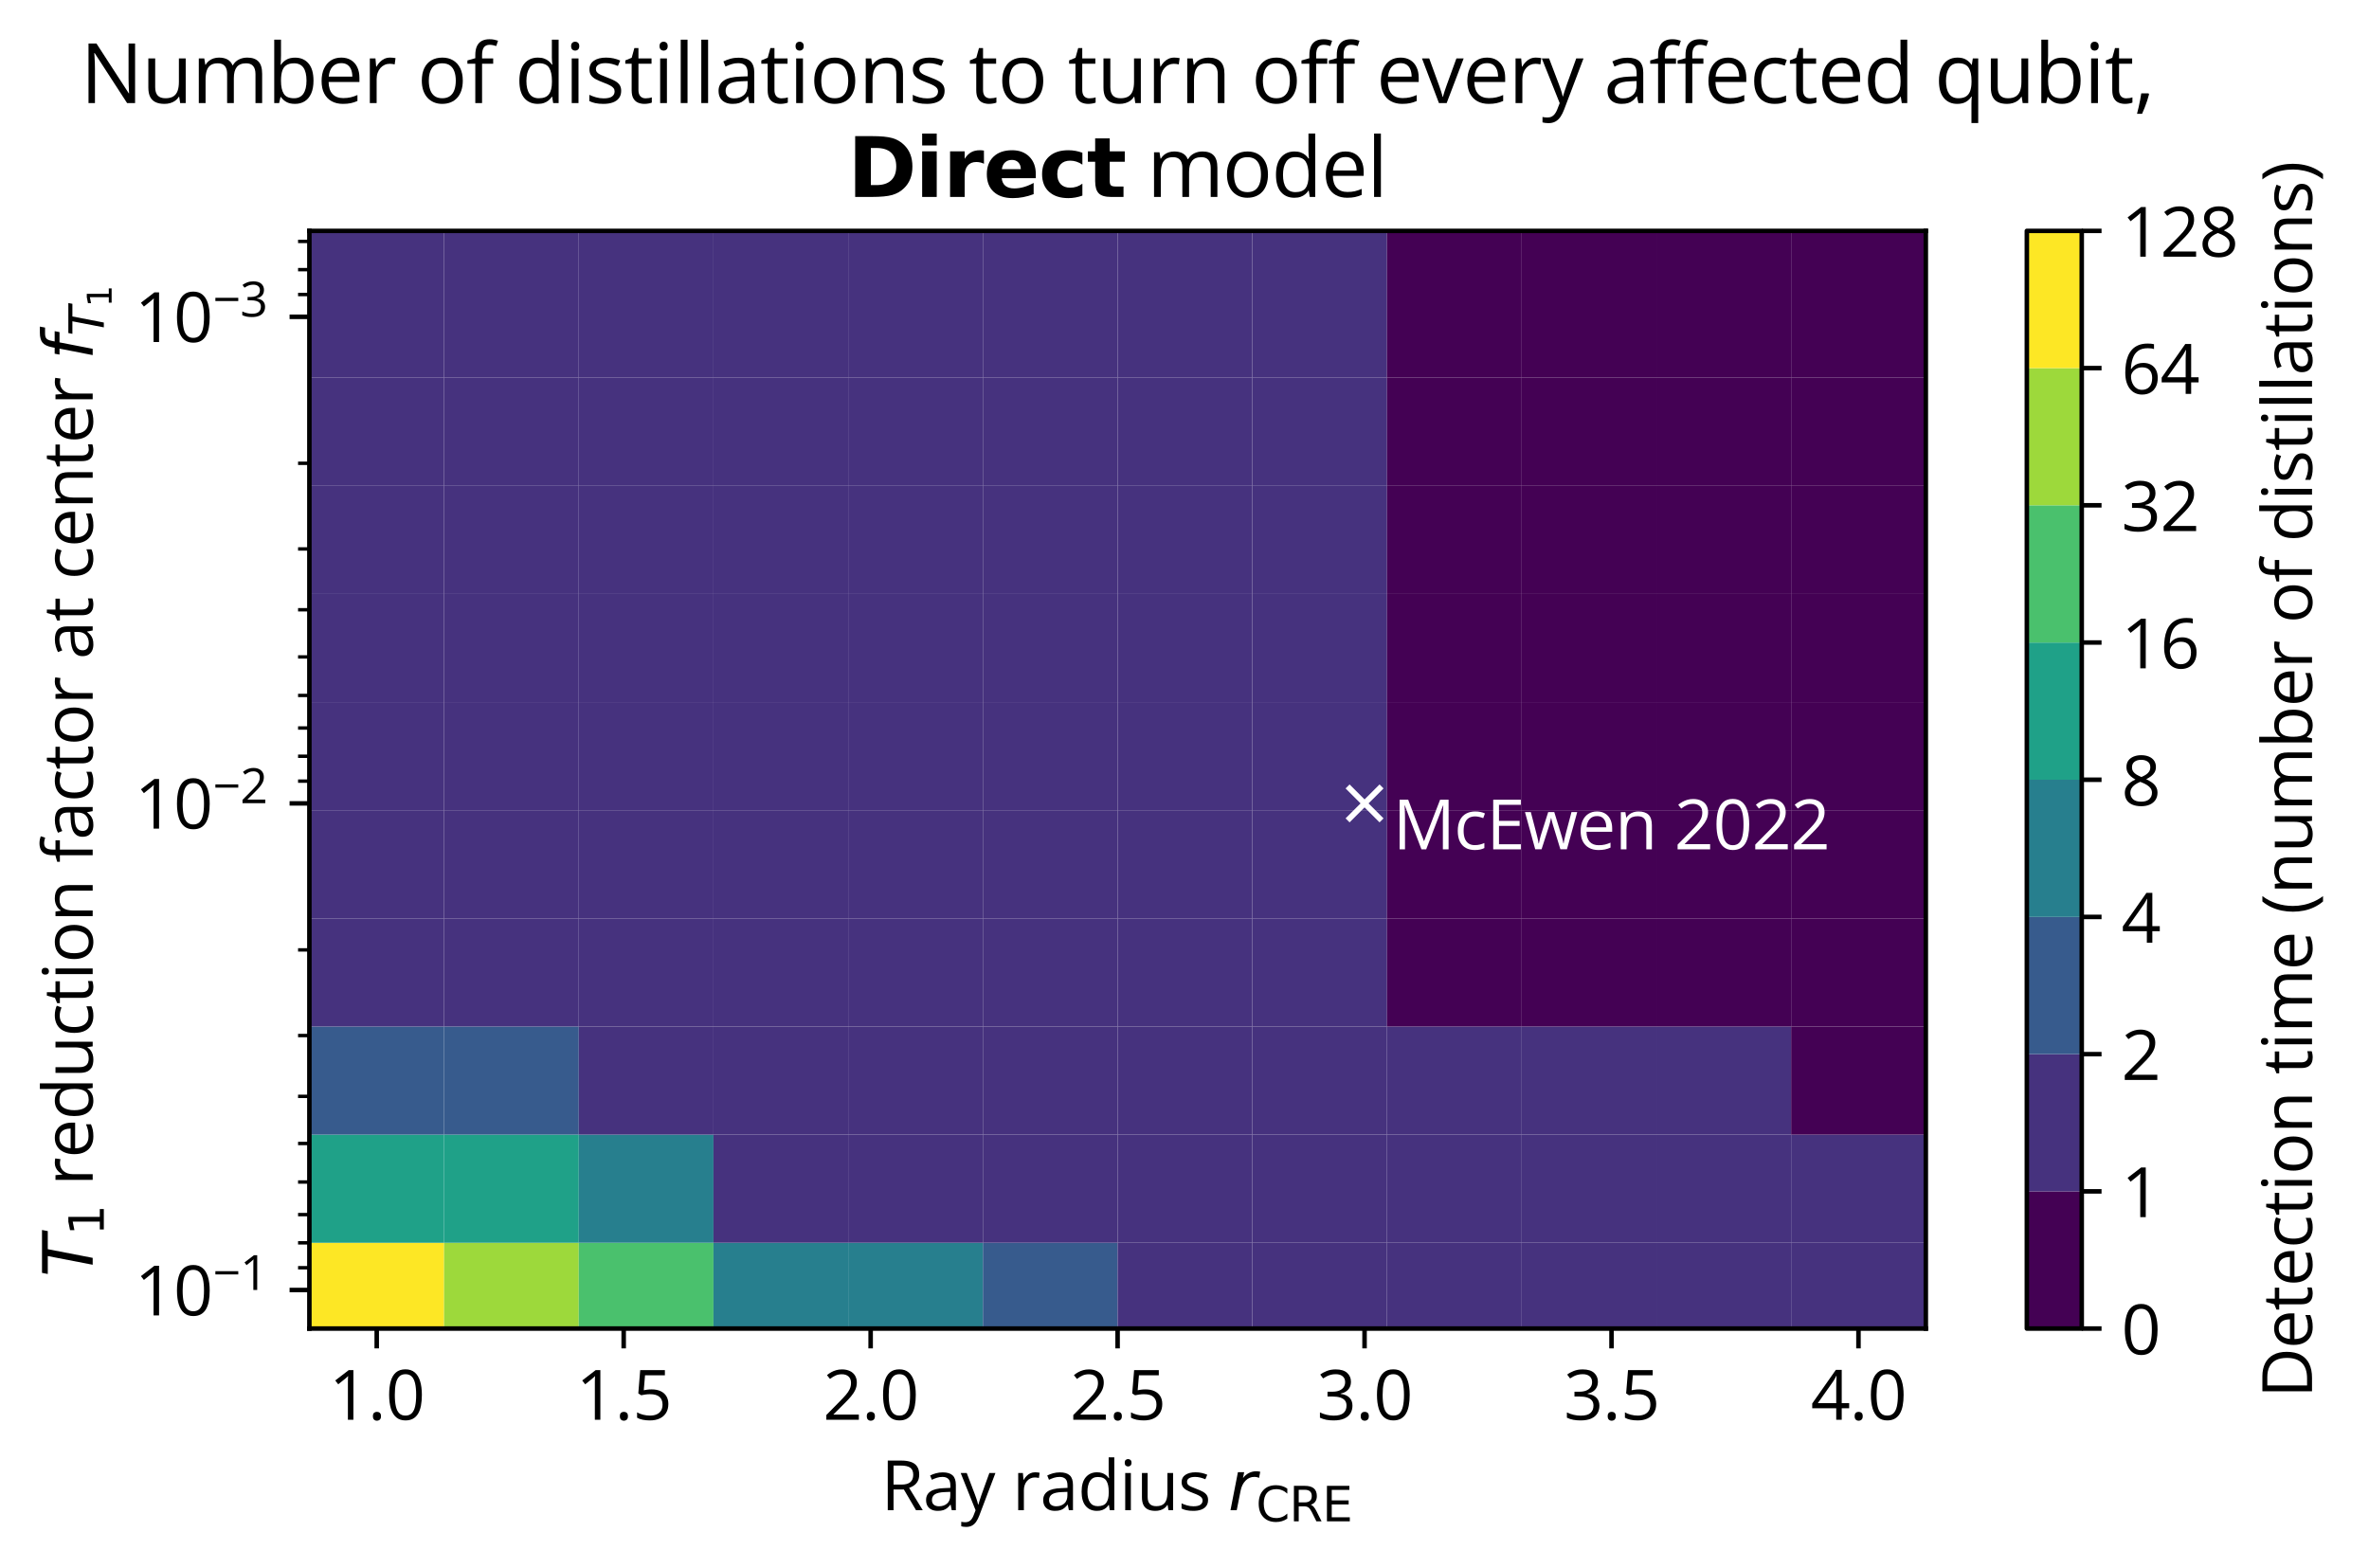 <?xml version="1.0" encoding="utf-8" standalone="no"?>
<!DOCTYPE svg PUBLIC "-//W3C//DTD SVG 1.1//EN"
  "http://www.w3.org/Graphics/SVG/1.1/DTD/svg11.dtd">
<svg xmlns:xlink="http://www.w3.org/1999/xlink" width="418.705pt" height="277.164pt" viewBox="0 0 418.705 277.164" xmlns="http://www.w3.org/2000/svg" version="1.1">
 <defs>
  <style type="text/css">*{stroke-linejoin: round; stroke-linecap: butt}</style>
 </defs>
 <g id="figure_1">
  <g id="patch_1">
   <path d="M 0 277.164 
L 418.705 277.164 
L 418.705 0 
L 0 0 
z
" style="fill: #ffffff"/>
  </g>
  <g id="axes_1">
   <g id="patch_2">
    <path d="M 54.68 234.856 
L 340.376 234.856 
L 340.376 40.816 
L 54.68 40.816 
z
" style="fill: #ffffff"/>
   </g>
   <g id="QuadMesh_1">
    <path d="M 54.68 234.856 
L 54.68 219.689 
L 78.488 219.689 
L 78.488 234.856 
L 54.68 234.856 
" clip-path="url(#p97c29ded13)" style="fill: #fde725"/>
    <path d="M 54.68 219.689 
L 54.68 200.574 
L 78.488 200.574 
L 78.488 219.689 
L 54.68 219.689 
" clip-path="url(#p97c29ded13)" style="fill: #1fa188"/>
    <path d="M 54.68 200.574 
L 54.68 181.459 
L 78.488 181.459 
L 78.488 200.574 
L 54.68 200.574 
" clip-path="url(#p97c29ded13)" style="fill: #375b8d"/>
    <path d="M 54.68 181.459 
L 54.68 162.344 
L 78.488 162.344 
L 78.488 181.459 
L 54.68 181.459 
" clip-path="url(#p97c29ded13)" style="fill: #46327e"/>
    <path d="M 54.68 162.344 
L 54.68 143.229 
L 78.488 143.229 
L 78.488 162.344 
L 54.68 162.344 
" clip-path="url(#p97c29ded13)" style="fill: #46327e"/>
    <path d="M 54.68 143.229 
L 54.68 124.114 
L 78.488 124.114 
L 78.488 143.229 
L 54.68 143.229 
" clip-path="url(#p97c29ded13)" style="fill: #46327e"/>
    <path d="M 54.68 124.114 
L 54.68 104.999 
L 78.488 104.999 
L 78.488 124.114 
L 54.68 124.114 
" clip-path="url(#p97c29ded13)" style="fill: #46327e"/>
    <path d="M 54.68 104.999 
L 54.68 85.884 
L 78.488 85.884 
L 78.488 104.999 
L 54.68 104.999 
" clip-path="url(#p97c29ded13)" style="fill: #46327e"/>
    <path d="M 54.68 85.884 
L 54.68 66.77 
L 78.488 66.77 
L 78.488 85.884 
L 54.68 85.884 
" clip-path="url(#p97c29ded13)" style="fill: #46327e"/>
    <path d="M 54.68 66.77 
L 54.68 40.816 
L 78.488 40.816 
L 78.488 66.77 
L 54.68 66.77 
" clip-path="url(#p97c29ded13)" style="fill: #46327e"/>
    <path d="M 78.488 234.856 
L 78.488 219.689 
L 102.296 219.689 
L 102.296 234.856 
L 78.488 234.856 
" clip-path="url(#p97c29ded13)" style="fill: #9dd93b"/>
    <path d="M 78.488 219.689 
L 78.488 200.574 
L 102.296 200.574 
L 102.296 219.689 
L 78.488 219.689 
" clip-path="url(#p97c29ded13)" style="fill: #1fa188"/>
    <path d="M 78.488 200.574 
L 78.488 181.459 
L 102.296 181.459 
L 102.296 200.574 
L 78.488 200.574 
" clip-path="url(#p97c29ded13)" style="fill: #375b8d"/>
    <path d="M 78.488 181.459 
L 78.488 162.344 
L 102.296 162.344 
L 102.296 181.459 
L 78.488 181.459 
" clip-path="url(#p97c29ded13)" style="fill: #46327e"/>
    <path d="M 78.488 162.344 
L 78.488 143.229 
L 102.296 143.229 
L 102.296 162.344 
L 78.488 162.344 
" clip-path="url(#p97c29ded13)" style="fill: #46327e"/>
    <path d="M 78.488 143.229 
L 78.488 124.114 
L 102.296 124.114 
L 102.296 143.229 
L 78.488 143.229 
" clip-path="url(#p97c29ded13)" style="fill: #46327e"/>
    <path d="M 78.488 124.114 
L 78.488 104.999 
L 102.296 104.999 
L 102.296 124.114 
L 78.488 124.114 
" clip-path="url(#p97c29ded13)" style="fill: #46327e"/>
    <path d="M 78.488 104.999 
L 78.488 85.884 
L 102.296 85.884 
L 102.296 104.999 
L 78.488 104.999 
" clip-path="url(#p97c29ded13)" style="fill: #46327e"/>
    <path d="M 78.488 85.884 
L 78.488 66.77 
L 102.296 66.77 
L 102.296 85.884 
L 78.488 85.884 
" clip-path="url(#p97c29ded13)" style="fill: #46327e"/>
    <path d="M 78.488 66.77 
L 78.488 40.816 
L 102.296 40.816 
L 102.296 66.77 
L 78.488 66.77 
" clip-path="url(#p97c29ded13)" style="fill: #46327e"/>
    <path d="M 102.296 234.856 
L 102.296 219.689 
L 126.104 219.689 
L 126.104 234.856 
L 102.296 234.856 
" clip-path="url(#p97c29ded13)" style="fill: #4ac16d"/>
    <path d="M 102.296 219.689 
L 102.296 200.574 
L 126.104 200.574 
L 126.104 219.689 
L 102.296 219.689 
" clip-path="url(#p97c29ded13)" style="fill: #277f8e"/>
    <path d="M 102.296 200.574 
L 102.296 181.459 
L 126.104 181.459 
L 126.104 200.574 
L 102.296 200.574 
" clip-path="url(#p97c29ded13)" style="fill: #46327e"/>
    <path d="M 102.296 181.459 
L 102.296 162.344 
L 126.104 162.344 
L 126.104 181.459 
L 102.296 181.459 
" clip-path="url(#p97c29ded13)" style="fill: #46327e"/>
    <path d="M 102.296 162.344 
L 102.296 143.229 
L 126.104 143.229 
L 126.104 162.344 
L 102.296 162.344 
" clip-path="url(#p97c29ded13)" style="fill: #46327e"/>
    <path d="M 102.296 143.229 
L 102.296 124.114 
L 126.104 124.114 
L 126.104 143.229 
L 102.296 143.229 
" clip-path="url(#p97c29ded13)" style="fill: #46327e"/>
    <path d="M 102.296 124.114 
L 102.296 104.999 
L 126.104 104.999 
L 126.104 124.114 
L 102.296 124.114 
" clip-path="url(#p97c29ded13)" style="fill: #46327e"/>
    <path d="M 102.296 104.999 
L 102.296 85.884 
L 126.104 85.884 
L 126.104 104.999 
L 102.296 104.999 
" clip-path="url(#p97c29ded13)" style="fill: #46327e"/>
    <path d="M 102.296 85.884 
L 102.296 66.77 
L 126.104 66.77 
L 126.104 85.884 
L 102.296 85.884 
" clip-path="url(#p97c29ded13)" style="fill: #46327e"/>
    <path d="M 102.296 66.77 
L 102.296 40.816 
L 126.104 40.816 
L 126.104 66.77 
L 102.296 66.77 
" clip-path="url(#p97c29ded13)" style="fill: #46327e"/>
    <path d="M 126.104 234.856 
L 126.104 219.689 
L 149.912 219.689 
L 149.912 234.856 
L 126.104 234.856 
" clip-path="url(#p97c29ded13)" style="fill: #277f8e"/>
    <path d="M 126.104 219.689 
L 126.104 200.574 
L 149.912 200.574 
L 149.912 219.689 
L 126.104 219.689 
" clip-path="url(#p97c29ded13)" style="fill: #46327e"/>
    <path d="M 126.104 200.574 
L 126.104 181.459 
L 149.912 181.459 
L 149.912 200.574 
L 126.104 200.574 
" clip-path="url(#p97c29ded13)" style="fill: #46327e"/>
    <path d="M 126.104 181.459 
L 126.104 162.344 
L 149.912 162.344 
L 149.912 181.459 
L 126.104 181.459 
" clip-path="url(#p97c29ded13)" style="fill: #46327e"/>
    <path d="M 126.104 162.344 
L 126.104 143.229 
L 149.912 143.229 
L 149.912 162.344 
L 126.104 162.344 
" clip-path="url(#p97c29ded13)" style="fill: #46327e"/>
    <path d="M 126.104 143.229 
L 126.104 124.114 
L 149.912 124.114 
L 149.912 143.229 
L 126.104 143.229 
" clip-path="url(#p97c29ded13)" style="fill: #46327e"/>
    <path d="M 126.104 124.114 
L 126.104 104.999 
L 149.912 104.999 
L 149.912 124.114 
L 126.104 124.114 
" clip-path="url(#p97c29ded13)" style="fill: #46327e"/>
    <path d="M 126.104 104.999 
L 126.104 85.884 
L 149.912 85.884 
L 149.912 104.999 
L 126.104 104.999 
" clip-path="url(#p97c29ded13)" style="fill: #46327e"/>
    <path d="M 126.104 85.884 
L 126.104 66.77 
L 149.912 66.77 
L 149.912 85.884 
L 126.104 85.884 
" clip-path="url(#p97c29ded13)" style="fill: #46327e"/>
    <path d="M 126.104 66.77 
L 126.104 40.816 
L 149.912 40.816 
L 149.912 66.77 
L 126.104 66.77 
" clip-path="url(#p97c29ded13)" style="fill: #46327e"/>
    <path d="M 149.912 234.856 
L 149.912 219.689 
L 173.72 219.689 
L 173.72 234.856 
L 149.912 234.856 
" clip-path="url(#p97c29ded13)" style="fill: #277f8e"/>
    <path d="M 149.912 219.689 
L 149.912 200.574 
L 173.72 200.574 
L 173.72 219.689 
L 149.912 219.689 
" clip-path="url(#p97c29ded13)" style="fill: #46327e"/>
    <path d="M 149.912 200.574 
L 149.912 181.459 
L 173.72 181.459 
L 173.72 200.574 
L 149.912 200.574 
" clip-path="url(#p97c29ded13)" style="fill: #46327e"/>
    <path d="M 149.912 181.459 
L 149.912 162.344 
L 173.72 162.344 
L 173.72 181.459 
L 149.912 181.459 
" clip-path="url(#p97c29ded13)" style="fill: #46327e"/>
    <path d="M 149.912 162.344 
L 149.912 143.229 
L 173.72 143.229 
L 173.72 162.344 
L 149.912 162.344 
" clip-path="url(#p97c29ded13)" style="fill: #46327e"/>
    <path d="M 149.912 143.229 
L 149.912 124.114 
L 173.72 124.114 
L 173.72 143.229 
L 149.912 143.229 
" clip-path="url(#p97c29ded13)" style="fill: #46327e"/>
    <path d="M 149.912 124.114 
L 149.912 104.999 
L 173.72 104.999 
L 173.72 124.114 
L 149.912 124.114 
" clip-path="url(#p97c29ded13)" style="fill: #46327e"/>
    <path d="M 149.912 104.999 
L 149.912 85.884 
L 173.72 85.884 
L 173.72 104.999 
L 149.912 104.999 
" clip-path="url(#p97c29ded13)" style="fill: #46327e"/>
    <path d="M 149.912 85.884 
L 149.912 66.77 
L 173.72 66.77 
L 173.72 85.884 
L 149.912 85.884 
" clip-path="url(#p97c29ded13)" style="fill: #46327e"/>
    <path d="M 149.912 66.77 
L 149.912 40.816 
L 173.72 40.816 
L 173.72 66.77 
L 149.912 66.77 
" clip-path="url(#p97c29ded13)" style="fill: #46327e"/>
    <path d="M 173.72 234.856 
L 173.72 219.689 
L 197.528 219.689 
L 197.528 234.856 
L 173.72 234.856 
" clip-path="url(#p97c29ded13)" style="fill: #375b8d"/>
    <path d="M 173.72 219.689 
L 173.72 200.574 
L 197.528 200.574 
L 197.528 219.689 
L 173.72 219.689 
" clip-path="url(#p97c29ded13)" style="fill: #46327e"/>
    <path d="M 173.72 200.574 
L 173.72 181.459 
L 197.528 181.459 
L 197.528 200.574 
L 173.72 200.574 
" clip-path="url(#p97c29ded13)" style="fill: #46327e"/>
    <path d="M 173.72 181.459 
L 173.72 162.344 
L 197.528 162.344 
L 197.528 181.459 
L 173.72 181.459 
" clip-path="url(#p97c29ded13)" style="fill: #46327e"/>
    <path d="M 173.72 162.344 
L 173.72 143.229 
L 197.528 143.229 
L 197.528 162.344 
L 173.72 162.344 
" clip-path="url(#p97c29ded13)" style="fill: #46327e"/>
    <path d="M 173.72 143.229 
L 173.72 124.114 
L 197.528 124.114 
L 197.528 143.229 
L 173.72 143.229 
" clip-path="url(#p97c29ded13)" style="fill: #46327e"/>
    <path d="M 173.72 124.114 
L 173.72 104.999 
L 197.528 104.999 
L 197.528 124.114 
L 173.72 124.114 
" clip-path="url(#p97c29ded13)" style="fill: #46327e"/>
    <path d="M 173.72 104.999 
L 173.72 85.884 
L 197.528 85.884 
L 197.528 104.999 
L 173.72 104.999 
" clip-path="url(#p97c29ded13)" style="fill: #46327e"/>
    <path d="M 173.72 85.884 
L 173.72 66.77 
L 197.528 66.77 
L 197.528 85.884 
L 173.72 85.884 
" clip-path="url(#p97c29ded13)" style="fill: #46327e"/>
    <path d="M 173.72 66.77 
L 173.72 40.816 
L 197.528 40.816 
L 197.528 66.77 
L 173.72 66.77 
" clip-path="url(#p97c29ded13)" style="fill: #46327e"/>
    <path d="M 197.528 234.856 
L 197.528 219.689 
L 221.336 219.689 
L 221.336 234.856 
L 197.528 234.856 
" clip-path="url(#p97c29ded13)" style="fill: #46327e"/>
    <path d="M 197.528 219.689 
L 197.528 200.574 
L 221.336 200.574 
L 221.336 219.689 
L 197.528 219.689 
" clip-path="url(#p97c29ded13)" style="fill: #46327e"/>
    <path d="M 197.528 200.574 
L 197.528 181.459 
L 221.336 181.459 
L 221.336 200.574 
L 197.528 200.574 
" clip-path="url(#p97c29ded13)" style="fill: #46327e"/>
    <path d="M 197.528 181.459 
L 197.528 162.344 
L 221.336 162.344 
L 221.336 181.459 
L 197.528 181.459 
" clip-path="url(#p97c29ded13)" style="fill: #46327e"/>
    <path d="M 197.528 162.344 
L 197.528 143.229 
L 221.336 143.229 
L 221.336 162.344 
L 197.528 162.344 
" clip-path="url(#p97c29ded13)" style="fill: #46327e"/>
    <path d="M 197.528 143.229 
L 197.528 124.114 
L 221.336 124.114 
L 221.336 143.229 
L 197.528 143.229 
" clip-path="url(#p97c29ded13)" style="fill: #46327e"/>
    <path d="M 197.528 124.114 
L 197.528 104.999 
L 221.336 104.999 
L 221.336 124.114 
L 197.528 124.114 
" clip-path="url(#p97c29ded13)" style="fill: #46327e"/>
    <path d="M 197.528 104.999 
L 197.528 85.884 
L 221.336 85.884 
L 221.336 104.999 
L 197.528 104.999 
" clip-path="url(#p97c29ded13)" style="fill: #46327e"/>
    <path d="M 197.528 85.884 
L 197.528 66.77 
L 221.336 66.77 
L 221.336 85.884 
L 197.528 85.884 
" clip-path="url(#p97c29ded13)" style="fill: #46327e"/>
    <path d="M 197.528 66.77 
L 197.528 40.816 
L 221.336 40.816 
L 221.336 66.77 
L 197.528 66.77 
" clip-path="url(#p97c29ded13)" style="fill: #46327e"/>
    <path d="M 221.336 234.856 
L 221.336 219.689 
L 245.144 219.689 
L 245.144 234.856 
L 221.336 234.856 
" clip-path="url(#p97c29ded13)" style="fill: #46327e"/>
    <path d="M 221.336 219.689 
L 221.336 200.574 
L 245.144 200.574 
L 245.144 219.689 
L 221.336 219.689 
" clip-path="url(#p97c29ded13)" style="fill: #46327e"/>
    <path d="M 221.336 200.574 
L 221.336 181.459 
L 245.144 181.459 
L 245.144 200.574 
L 221.336 200.574 
" clip-path="url(#p97c29ded13)" style="fill: #46327e"/>
    <path d="M 221.336 181.459 
L 221.336 162.344 
L 245.144 162.344 
L 245.144 181.459 
L 221.336 181.459 
" clip-path="url(#p97c29ded13)" style="fill: #46327e"/>
    <path d="M 221.336 162.344 
L 221.336 143.229 
L 245.144 143.229 
L 245.144 162.344 
L 221.336 162.344 
" clip-path="url(#p97c29ded13)" style="fill: #46327e"/>
    <path d="M 221.336 143.229 
L 221.336 124.114 
L 245.144 124.114 
L 245.144 143.229 
L 221.336 143.229 
" clip-path="url(#p97c29ded13)" style="fill: #46327e"/>
    <path d="M 221.336 124.114 
L 221.336 104.999 
L 245.144 104.999 
L 245.144 124.114 
L 221.336 124.114 
" clip-path="url(#p97c29ded13)" style="fill: #46327e"/>
    <path d="M 221.336 104.999 
L 221.336 85.884 
L 245.144 85.884 
L 245.144 104.999 
L 221.336 104.999 
" clip-path="url(#p97c29ded13)" style="fill: #46327e"/>
    <path d="M 221.336 85.884 
L 221.336 66.77 
L 245.144 66.77 
L 245.144 85.884 
L 221.336 85.884 
" clip-path="url(#p97c29ded13)" style="fill: #46327e"/>
    <path d="M 221.336 66.77 
L 221.336 40.816 
L 245.144 40.816 
L 245.144 66.77 
L 221.336 66.77 
" clip-path="url(#p97c29ded13)" style="fill: #46327e"/>
    <path d="M 245.144 234.856 
L 245.144 219.689 
L 268.952 219.689 
L 268.952 234.856 
L 245.144 234.856 
" clip-path="url(#p97c29ded13)" style="fill: #46327e"/>
    <path d="M 245.144 219.689 
L 245.144 200.574 
L 268.952 200.574 
L 268.952 219.689 
L 245.144 219.689 
" clip-path="url(#p97c29ded13)" style="fill: #46327e"/>
    <path d="M 245.144 200.574 
L 245.144 181.459 
L 268.952 181.459 
L 268.952 200.574 
L 245.144 200.574 
" clip-path="url(#p97c29ded13)" style="fill: #46327e"/>
    <path d="M 245.144 181.459 
L 245.144 162.344 
L 268.952 162.344 
L 268.952 181.459 
L 245.144 181.459 
" clip-path="url(#p97c29ded13)" style="fill: #440154"/>
    <path d="M 245.144 162.344 
L 245.144 143.229 
L 268.952 143.229 
L 268.952 162.344 
L 245.144 162.344 
" clip-path="url(#p97c29ded13)" style="fill: #440154"/>
    <path d="M 245.144 143.229 
L 245.144 124.114 
L 268.952 124.114 
L 268.952 143.229 
L 245.144 143.229 
" clip-path="url(#p97c29ded13)" style="fill: #440154"/>
    <path d="M 245.144 124.114 
L 245.144 104.999 
L 268.952 104.999 
L 268.952 124.114 
L 245.144 124.114 
" clip-path="url(#p97c29ded13)" style="fill: #440154"/>
    <path d="M 245.144 104.999 
L 245.144 85.884 
L 268.952 85.884 
L 268.952 104.999 
L 245.144 104.999 
" clip-path="url(#p97c29ded13)" style="fill: #440154"/>
    <path d="M 245.144 85.884 
L 245.144 66.77 
L 268.952 66.77 
L 268.952 85.884 
L 245.144 85.884 
" clip-path="url(#p97c29ded13)" style="fill: #440154"/>
    <path d="M 245.144 66.77 
L 245.144 40.816 
L 268.952 40.816 
L 268.952 66.77 
L 245.144 66.77 
" clip-path="url(#p97c29ded13)" style="fill: #440154"/>
    <path d="M 268.952 234.856 
L 268.952 219.689 
L 292.76 219.689 
L 292.76 234.856 
L 268.952 234.856 
" clip-path="url(#p97c29ded13)" style="fill: #46327e"/>
    <path d="M 268.952 219.689 
L 268.952 200.574 
L 292.76 200.574 
L 292.76 219.689 
L 268.952 219.689 
" clip-path="url(#p97c29ded13)" style="fill: #46327e"/>
    <path d="M 268.952 200.574 
L 268.952 181.459 
L 292.76 181.459 
L 292.76 200.574 
L 268.952 200.574 
" clip-path="url(#p97c29ded13)" style="fill: #46327e"/>
    <path d="M 268.952 181.459 
L 268.952 162.344 
L 292.76 162.344 
L 292.76 181.459 
L 268.952 181.459 
" clip-path="url(#p97c29ded13)" style="fill: #440154"/>
    <path d="M 268.952 162.344 
L 268.952 143.229 
L 292.76 143.229 
L 292.76 162.344 
L 268.952 162.344 
" clip-path="url(#p97c29ded13)" style="fill: #440154"/>
    <path d="M 268.952 143.229 
L 268.952 124.114 
L 292.76 124.114 
L 292.76 143.229 
L 268.952 143.229 
" clip-path="url(#p97c29ded13)" style="fill: #440154"/>
    <path d="M 268.952 124.114 
L 268.952 104.999 
L 292.76 104.999 
L 292.76 124.114 
L 268.952 124.114 
" clip-path="url(#p97c29ded13)" style="fill: #440154"/>
    <path d="M 268.952 104.999 
L 268.952 85.884 
L 292.76 85.884 
L 292.76 104.999 
L 268.952 104.999 
" clip-path="url(#p97c29ded13)" style="fill: #440154"/>
    <path d="M 268.952 85.884 
L 268.952 66.77 
L 292.76 66.77 
L 292.76 85.884 
L 268.952 85.884 
" clip-path="url(#p97c29ded13)" style="fill: #440154"/>
    <path d="M 268.952 66.77 
L 268.952 40.816 
L 292.76 40.816 
L 292.76 66.77 
L 268.952 66.77 
" clip-path="url(#p97c29ded13)" style="fill: #440154"/>
    <path d="M 292.76 234.856 
L 292.76 219.689 
L 316.568 219.689 
L 316.568 234.856 
L 292.76 234.856 
" clip-path="url(#p97c29ded13)" style="fill: #46327e"/>
    <path d="M 292.76 219.689 
L 292.76 200.574 
L 316.568 200.574 
L 316.568 219.689 
L 292.76 219.689 
" clip-path="url(#p97c29ded13)" style="fill: #46327e"/>
    <path d="M 292.76 200.574 
L 292.76 181.459 
L 316.568 181.459 
L 316.568 200.574 
L 292.76 200.574 
" clip-path="url(#p97c29ded13)" style="fill: #46327e"/>
    <path d="M 292.76 181.459 
L 292.76 162.344 
L 316.568 162.344 
L 316.568 181.459 
L 292.76 181.459 
" clip-path="url(#p97c29ded13)" style="fill: #440154"/>
    <path d="M 292.76 162.344 
L 292.76 143.229 
L 316.568 143.229 
L 316.568 162.344 
L 292.76 162.344 
" clip-path="url(#p97c29ded13)" style="fill: #440154"/>
    <path d="M 292.76 143.229 
L 292.76 124.114 
L 316.568 124.114 
L 316.568 143.229 
L 292.76 143.229 
" clip-path="url(#p97c29ded13)" style="fill: #440154"/>
    <path d="M 292.76 124.114 
L 292.76 104.999 
L 316.568 104.999 
L 316.568 124.114 
L 292.76 124.114 
" clip-path="url(#p97c29ded13)" style="fill: #440154"/>
    <path d="M 292.76 104.999 
L 292.76 85.884 
L 316.568 85.884 
L 316.568 104.999 
L 292.76 104.999 
" clip-path="url(#p97c29ded13)" style="fill: #440154"/>
    <path d="M 292.76 85.884 
L 292.76 66.77 
L 316.568 66.77 
L 316.568 85.884 
L 292.76 85.884 
" clip-path="url(#p97c29ded13)" style="fill: #440154"/>
    <path d="M 292.76 66.77 
L 292.76 40.816 
L 316.568 40.816 
L 316.568 66.77 
L 292.76 66.77 
" clip-path="url(#p97c29ded13)" style="fill: #440154"/>
    <path d="M 316.568 234.856 
L 316.568 219.689 
L 340.376 219.689 
L 340.376 234.856 
L 316.568 234.856 
" clip-path="url(#p97c29ded13)" style="fill: #46327e"/>
    <path d="M 316.568 219.689 
L 316.568 200.574 
L 340.376 200.574 
L 340.376 219.689 
L 316.568 219.689 
" clip-path="url(#p97c29ded13)" style="fill: #46327e"/>
    <path d="M 316.568 200.574 
L 316.568 181.459 
L 340.376 181.459 
L 340.376 200.574 
L 316.568 200.574 
" clip-path="url(#p97c29ded13)" style="fill: #440154"/>
    <path d="M 316.568 181.459 
L 316.568 162.344 
L 340.376 162.344 
L 340.376 181.459 
L 316.568 181.459 
" clip-path="url(#p97c29ded13)" style="fill: #440154"/>
    <path d="M 316.568 162.344 
L 316.568 143.229 
L 340.376 143.229 
L 340.376 162.344 
L 316.568 162.344 
" clip-path="url(#p97c29ded13)" style="fill: #440154"/>
    <path d="M 316.568 143.229 
L 316.568 124.114 
L 340.376 124.114 
L 340.376 143.229 
L 316.568 143.229 
" clip-path="url(#p97c29ded13)" style="fill: #440154"/>
    <path d="M 316.568 124.114 
L 316.568 104.999 
L 340.376 104.999 
L 340.376 124.114 
L 316.568 124.114 
" clip-path="url(#p97c29ded13)" style="fill: #440154"/>
    <path d="M 316.568 104.999 
L 316.568 85.884 
L 340.376 85.884 
L 340.376 104.999 
L 316.568 104.999 
" clip-path="url(#p97c29ded13)" style="fill: #440154"/>
    <path d="M 316.568 85.884 
L 316.568 66.77 
L 340.376 66.77 
L 340.376 85.884 
L 316.568 85.884 
" clip-path="url(#p97c29ded13)" style="fill: #440154"/>
    <path d="M 316.568 66.77 
L 316.568 40.816 
L 340.376 40.816 
L 340.376 66.77 
L 316.568 66.77 
" clip-path="url(#p97c29ded13)" style="fill: #440154"/>
   </g>
   <g id="matplotlib.axis_1">
    <g id="xtick_1">
     <g id="line2d_1">
      <defs>
       <path id="m9e39b5933e" d="M 0 0 
L 0 3.5 
" style="stroke: #000000; stroke-width: 0.8"/>
      </defs>
      <g>
       <use xlink:href="#m9e39b5933e" x="66.584" y="234.856" style="stroke: #000000; stroke-width: 0.8"/>
      </g>
     </g>
     <g id="text_1">
      <!-- 1.0 -->
      <g transform="translate(58.147 250.974) scale(0.12 -0.12)">
       <defs>
        <path id="OpenSans-Regular-31" d="M 2247 0 
L 1741 0 
L 1741 3238 
Q 1741 3422 1742 3555 
Q 1744 3688 1748 3798 
Q 1753 3909 1763 4025 
Q 1666 3925 1581 3854 
Q 1497 3784 1372 3681 
L 850 3263 
L 578 3616 
L 1816 4569 
L 2247 4569 
L 2247 0 
z
" transform="scale(0.016)"/>
        <path id="OpenSans-Regular-2e" d="M 469 325 
Q 469 544 575 636 
Q 681 728 834 728 
Q 994 728 1103 636 
Q 1213 544 1213 325 
Q 1213 109 1103 10 
Q 994 -88 834 -88 
Q 681 -88 575 10 
Q 469 109 469 325 
z
" transform="scale(0.016)"/>
        <path id="OpenSans-Regular-30" d="M 3334 2291 
Q 3334 1734 3250 1296 
Q 3166 859 2984 556 
Q 2803 253 2515 95 
Q 2228 -63 1825 -63 
Q 1316 -63 983 215 
Q 650 494 486 1020 
Q 322 1547 322 2291 
Q 322 3022 470 3548 
Q 619 4075 950 4358 
Q 1281 4641 1825 4641 
Q 2341 4641 2675 4361 
Q 3009 4081 3171 3554 
Q 3334 3028 3334 2291 
z
M 844 2291 
Q 844 1653 941 1228 
Q 1038 803 1255 592 
Q 1472 381 1825 381 
Q 2178 381 2395 590 
Q 2613 800 2711 1225 
Q 2809 1650 2809 2291 
Q 2809 2919 2712 3342 
Q 2616 3766 2400 3980 
Q 2184 4194 1825 4194 
Q 1466 4194 1250 3980 
Q 1034 3766 939 3342 
Q 844 2919 844 2291 
z
" transform="scale(0.016)"/>
       </defs>
       <use xlink:href="#OpenSans-Regular-31"/>
       <use xlink:href="#OpenSans-Regular-2e" x="57.178"/>
       <use xlink:href="#OpenSans-Regular-30" x="83.447"/>
      </g>
     </g>
    </g>
    <g id="xtick_2">
     <g id="line2d_2">
      <g>
       <use xlink:href="#m9e39b5933e" x="110.232" y="234.856" style="stroke: #000000; stroke-width: 0.8"/>
      </g>
     </g>
     <g id="text_2">
      <!-- 1.5 -->
      <g transform="translate(101.795 250.974) scale(0.12 -0.12)">
       <defs>
        <path id="OpenSans-Regular-35" d="M 1759 2794 
Q 2225 2794 2569 2636 
Q 2913 2478 3102 2178 
Q 3291 1878 3291 1450 
Q 3291 981 3087 642 
Q 2884 303 2503 120 
Q 2122 -63 1591 -63 
Q 1234 -63 928 0 
Q 622 63 413 188 
L 413 681 
Q 641 544 966 462 
Q 1291 381 1597 381 
Q 1944 381 2205 492 
Q 2466 603 2611 829 
Q 2756 1056 2756 1400 
Q 2756 1856 2476 2104 
Q 2197 2353 1594 2353 
Q 1400 2353 1169 2322 
Q 938 2291 788 2253 
L 525 2425 
L 700 4569 
L 2972 4569 
L 2972 4094 
L 1144 4094 
L 1028 2716 
Q 1147 2741 1334 2767 
Q 1522 2794 1759 2794 
z
" transform="scale(0.016)"/>
       </defs>
       <use xlink:href="#OpenSans-Regular-31"/>
       <use xlink:href="#OpenSans-Regular-2e" x="57.178"/>
       <use xlink:href="#OpenSans-Regular-35" x="83.447"/>
      </g>
     </g>
    </g>
    <g id="xtick_3">
     <g id="line2d_3">
      <g>
       <use xlink:href="#m9e39b5933e" x="153.88" y="234.856" style="stroke: #000000; stroke-width: 0.8"/>
      </g>
     </g>
     <g id="text_3">
      <!-- 2.0 -->
      <g transform="translate(145.443 250.974) scale(0.12 -0.12)">
       <defs>
        <path id="OpenSans-Regular-32" d="M 3309 0 
L 316 0 
L 316 434 
L 1538 1675 
Q 1878 2019 2111 2287 
Q 2344 2556 2466 2817 
Q 2588 3078 2588 3391 
Q 2588 3778 2358 3983 
Q 2128 4188 1753 4188 
Q 1425 4188 1172 4075 
Q 919 3963 653 3756 
L 375 4106 
Q 556 4259 770 4378 
Q 984 4497 1229 4565 
Q 1475 4634 1753 4634 
Q 2175 4634 2481 4487 
Q 2788 4341 2955 4069 
Q 3122 3797 3122 3422 
Q 3122 3059 2978 2748 
Q 2834 2438 2575 2133 
Q 2316 1828 1969 1488 
L 975 497 
L 975 475 
L 3309 475 
L 3309 0 
z
" transform="scale(0.016)"/>
       </defs>
       <use xlink:href="#OpenSans-Regular-32"/>
       <use xlink:href="#OpenSans-Regular-2e" x="57.178"/>
       <use xlink:href="#OpenSans-Regular-30" x="83.447"/>
      </g>
     </g>
    </g>
    <g id="xtick_4">
     <g id="line2d_4">
      <g>
       <use xlink:href="#m9e39b5933e" x="197.528" y="234.856" style="stroke: #000000; stroke-width: 0.8"/>
      </g>
     </g>
     <g id="text_4">
      <!-- 2.5 -->
      <g transform="translate(189.091 250.974) scale(0.12 -0.12)">
       <use xlink:href="#OpenSans-Regular-32"/>
       <use xlink:href="#OpenSans-Regular-2e" x="57.178"/>
       <use xlink:href="#OpenSans-Regular-35" x="83.447"/>
      </g>
     </g>
    </g>
    <g id="xtick_5">
     <g id="line2d_5">
      <g>
       <use xlink:href="#m9e39b5933e" x="241.176" y="234.856" style="stroke: #000000; stroke-width: 0.8"/>
      </g>
     </g>
     <g id="text_5">
      <!-- 3.0 -->
      <g transform="translate(232.739 250.974) scale(0.12 -0.12)">
       <defs>
        <path id="OpenSans-Regular-33" d="M 3141 3503 
Q 3141 3197 3022 2972 
Q 2903 2747 2690 2605 
Q 2478 2463 2191 2406 
L 2191 2381 
Q 2734 2313 3007 2031 
Q 3281 1750 3281 1294 
Q 3281 897 3095 590 
Q 2909 284 2526 110 
Q 2144 -63 1547 -63 
Q 1184 -63 876 -5 
Q 569 53 288 188 
L 288 675 
Q 572 534 906 454 
Q 1241 375 1553 375 
Q 2178 375 2456 623 
Q 2734 872 2734 1303 
Q 2734 1600 2579 1783 
Q 2425 1966 2136 2052 
Q 1847 2138 1441 2138 
L 984 2138 
L 984 2581 
L 1444 2581 
Q 1816 2581 2075 2690 
Q 2334 2800 2470 2998 
Q 2606 3197 2606 3469 
Q 2606 3816 2375 4005 
Q 2144 4194 1747 4194 
Q 1503 4194 1303 4144 
Q 1103 4094 928 4006 
Q 753 3919 578 3803 
L 316 4159 
Q 566 4353 925 4493 
Q 1284 4634 1741 4634 
Q 2441 4634 2791 4315 
Q 3141 3997 3141 3503 
z
" transform="scale(0.016)"/>
       </defs>
       <use xlink:href="#OpenSans-Regular-33"/>
       <use xlink:href="#OpenSans-Regular-2e" x="57.178"/>
       <use xlink:href="#OpenSans-Regular-30" x="83.447"/>
      </g>
     </g>
    </g>
    <g id="xtick_6">
     <g id="line2d_6">
      <g>
       <use xlink:href="#m9e39b5933e" x="284.824" y="234.856" style="stroke: #000000; stroke-width: 0.8"/>
      </g>
     </g>
     <g id="text_6">
      <!-- 3.5 -->
      <g transform="translate(276.387 250.974) scale(0.12 -0.12)">
       <use xlink:href="#OpenSans-Regular-33"/>
       <use xlink:href="#OpenSans-Regular-2e" x="57.178"/>
       <use xlink:href="#OpenSans-Regular-35" x="83.447"/>
      </g>
     </g>
    </g>
    <g id="xtick_7">
     <g id="line2d_7">
      <g>
       <use xlink:href="#m9e39b5933e" x="328.472" y="234.856" style="stroke: #000000; stroke-width: 0.8"/>
      </g>
     </g>
     <g id="text_7">
      <!-- 4.0 -->
      <g transform="translate(320.035 250.974) scale(0.12 -0.12)">
       <defs>
        <path id="OpenSans-Regular-34" d="M 3538 1059 
L 2853 1059 
L 2853 0 
L 2347 0 
L 2347 1059 
L 138 1059 
L 138 1497 
L 2313 4594 
L 2853 4594 
L 2853 1528 
L 3538 1528 
L 3538 1059 
z
M 2347 1528 
L 2347 3022 
Q 2347 3194 2350 3333 
Q 2353 3472 2359 3592 
Q 2366 3713 2370 3822 
Q 2375 3931 2378 4038 
L 2353 4038 
Q 2294 3913 2217 3773 
Q 2141 3634 2063 3525 
L 653 1528 
L 2347 1528 
z
" transform="scale(0.016)"/>
       </defs>
       <use xlink:href="#OpenSans-Regular-34"/>
       <use xlink:href="#OpenSans-Regular-2e" x="57.178"/>
       <use xlink:href="#OpenSans-Regular-30" x="83.447"/>
      </g>
     </g>
    </g>
    <g id="text_8">
     <!-- Ray radius $r_{\text{CRE}}$ -->
     <g transform="translate(155.708 266.964) scale(0.12 -0.12)">
      <defs>
       <path id="OpenSans-Regular-52" d="M 1859 4569 
Q 2422 4569 2789 4430 
Q 3156 4291 3337 4006 
Q 3519 3722 3519 3281 
Q 3519 2919 3387 2676 
Q 3256 2434 3043 2284 
Q 2831 2134 2591 2053 
L 3844 0 
L 3225 0 
L 2106 1906 
L 1156 1906 
L 1156 0 
L 625 0 
L 625 4569 
L 1859 4569 
z
M 1828 4109 
L 1156 4109 
L 1156 2356 
L 1881 2356 
Q 2441 2356 2705 2584 
Q 2969 2813 2969 3256 
Q 2969 3722 2689 3915 
Q 2409 4109 1828 4109 
z
" transform="scale(0.016)"/>
       <path id="OpenSans-Regular-61" d="M 1828 3481 
Q 2441 3481 2737 3206 
Q 3034 2931 3034 2328 
L 3034 0 
L 2656 0 
L 2556 506 
L 2531 506 
Q 2388 319 2231 192 
Q 2075 66 1870 1 
Q 1666 -63 1369 -63 
Q 1056 -63 814 46 
Q 572 156 433 378 
Q 294 600 294 941 
Q 294 1453 700 1728 
Q 1106 2003 1938 2028 
L 2528 2053 
L 2528 2263 
Q 2528 2706 2337 2884 
Q 2147 3063 1800 3063 
Q 1531 3063 1287 2984 
Q 1044 2906 825 2800 
L 666 3194 
Q 897 3313 1197 3397 
Q 1497 3481 1828 3481 
z
M 2522 1688 
L 2000 1666 
Q 1359 1641 1096 1456 
Q 834 1272 834 934 
Q 834 641 1012 500 
Q 1191 359 1484 359 
Q 1941 359 2231 612 
Q 2522 866 2522 1372 
L 2522 1688 
z
" transform="scale(0.016)"/>
       <path id="OpenSans-Regular-79" d="M 6 3425 
L 563 3425 
L 1319 1438 
Q 1384 1263 1440 1102 
Q 1497 941 1540 794 
Q 1584 647 1609 509 
L 1631 509 
Q 1675 666 1756 920 
Q 1838 1175 1931 1441 
L 2647 3425 
L 3206 3425 
L 1716 -503 
Q 1597 -819 1439 -1053 
Q 1281 -1288 1056 -1414 
Q 831 -1541 513 -1541 
Q 366 -1541 253 -1523 
Q 141 -1506 59 -1484 
L 59 -1069 
Q 128 -1084 226 -1096 
Q 325 -1109 431 -1109 
Q 625 -1109 767 -1036 
Q 909 -963 1012 -822 
Q 1116 -681 1191 -488 
L 1378 -6 
L 6 3425 
z
" transform="scale(0.016)"/>
       <path id="OpenSans-Regular-20" transform="scale(0.016)"/>
       <path id="OpenSans-Regular-72" d="M 2103 3488 
Q 2206 3488 2318 3477 
Q 2431 3466 2519 3447 
L 2453 2966 
Q 2369 2988 2266 3000 
Q 2163 3013 2072 3013 
Q 1866 3013 1683 2930 
Q 1500 2847 1362 2692 
Q 1225 2538 1147 2320 
Q 1069 2103 1069 1838 
L 1069 0 
L 547 0 
L 547 3425 
L 978 3425 
L 1034 2794 
L 1056 2794 
Q 1163 2984 1313 3142 
Q 1463 3300 1661 3394 
Q 1859 3488 2103 3488 
z
" transform="scale(0.016)"/>
       <path id="OpenSans-Regular-64" d="M 1766 -63 
Q 1116 -63 736 381 
Q 356 825 356 1700 
Q 356 2584 743 3036 
Q 1131 3488 1775 3488 
Q 2047 3488 2250 3416 
Q 2453 3344 2600 3223 
Q 2747 3103 2847 2950 
L 2884 2950 
Q 2872 3047 2859 3215 
Q 2847 3384 2847 3491 
L 2847 4863 
L 3366 4863 
L 3366 0 
L 2947 0 
L 2869 488 
L 2847 488 
Q 2750 334 2601 209 
Q 2453 84 2248 10 
Q 2044 -63 1766 -63 
z
M 1847 369 
Q 2397 369 2625 681 
Q 2853 994 2853 1609 
L 2853 1703 
Q 2853 2356 2636 2706 
Q 2419 3056 1847 3056 
Q 1369 3056 1131 2689 
Q 894 2322 894 1688 
Q 894 1056 1130 712 
Q 1366 369 1847 369 
z
" transform="scale(0.016)"/>
       <path id="OpenSans-Regular-69" d="M 1066 3425 
L 1066 0 
L 547 0 
L 547 3425 
L 1066 3425 
z
M 813 4706 
Q 941 4706 1033 4623 
Q 1125 4541 1125 4366 
Q 1125 4194 1033 4109 
Q 941 4025 813 4025 
Q 678 4025 589 4109 
Q 500 4194 500 4366 
Q 500 4541 589 4623 
Q 678 4706 813 4706 
z
" transform="scale(0.016)"/>
       <path id="OpenSans-Regular-75" d="M 3375 3425 
L 3375 0 
L 2950 0 
L 2875 481 
L 2847 481 
Q 2741 303 2572 181 
Q 2403 59 2192 -2 
Q 1981 -63 1744 -63 
Q 1338 -63 1063 68 
Q 788 200 648 475 
Q 509 750 509 1181 
L 509 3425 
L 1034 3425 
L 1034 1219 
Q 1034 791 1228 580 
Q 1422 369 1819 369 
Q 2200 369 2426 512 
Q 2653 656 2753 936 
Q 2853 1216 2853 1622 
L 2853 3425 
L 3375 3425 
z
" transform="scale(0.016)"/>
       <path id="OpenSans-Regular-73" d="M 2763 938 
Q 2763 609 2598 386 
Q 2434 163 2129 50 
Q 1825 -63 1403 -63 
Q 1044 -63 781 -6 
Q 519 50 322 153 
L 322 631 
Q 531 528 822 443 
Q 1113 359 1416 359 
Q 1859 359 2059 503 
Q 2259 647 2259 894 
Q 2259 1034 2179 1142 
Q 2100 1250 1912 1351 
Q 1725 1453 1394 1575 
Q 1066 1700 827 1823 
Q 588 1947 458 2125 
Q 328 2303 328 2588 
Q 328 3022 679 3255 
Q 1031 3488 1603 3488 
Q 1913 3488 2183 3427 
Q 2453 3366 2688 3263 
L 2513 2847 
Q 2300 2938 2059 3000 
Q 1819 3063 1569 3063 
Q 1209 3063 1017 2944 
Q 825 2825 825 2619 
Q 825 2459 914 2356 
Q 1003 2253 1200 2162 
Q 1397 2072 1719 1950 
Q 2041 1831 2275 1704 
Q 2509 1578 2636 1398 
Q 2763 1219 2763 938 
z
" transform="scale(0.016)"/>
       <path id="DejaVuSans-Oblique-72" d="M 2853 2969 
Q 2766 3016 2653 3041 
Q 2541 3066 2413 3066 
Q 1953 3066 1609 2717 
Q 1266 2369 1153 1784 
L 800 0 
L 225 0 
L 909 3500 
L 1484 3500 
L 1375 2956 
Q 1603 3259 1920 3421 
Q 2238 3584 2597 3584 
Q 2691 3584 2781 3573 
Q 2872 3563 2963 3538 
L 2853 2969 
z
" transform="scale(0.016)"/>
       <path id="DejaVuSans-43" d="M 4122 4306 
L 4122 3641 
Q 3803 3938 3442 4084 
Q 3081 4231 2675 4231 
Q 1875 4231 1450 3742 
Q 1025 3253 1025 2328 
Q 1025 1406 1450 917 
Q 1875 428 2675 428 
Q 3081 428 3442 575 
Q 3803 722 4122 1019 
L 4122 359 
Q 3791 134 3420 21 
Q 3050 -91 2638 -91 
Q 1578 -91 968 557 
Q 359 1206 359 2328 
Q 359 3453 968 4101 
Q 1578 4750 2638 4750 
Q 3056 4750 3426 4639 
Q 3797 4528 4122 4306 
z
" transform="scale(0.016)"/>
       <path id="DejaVuSans-52" d="M 2841 2188 
Q 3044 2119 3236 1894 
Q 3428 1669 3622 1275 
L 4263 0 
L 3584 0 
L 2988 1197 
Q 2756 1666 2539 1819 
Q 2322 1972 1947 1972 
L 1259 1972 
L 1259 0 
L 628 0 
L 628 4666 
L 2053 4666 
Q 2853 4666 3247 4331 
Q 3641 3997 3641 3322 
Q 3641 2881 3436 2590 
Q 3231 2300 2841 2188 
z
M 1259 4147 
L 1259 2491 
L 2053 2491 
Q 2509 2491 2742 2702 
Q 2975 2913 2975 3322 
Q 2975 3731 2742 3939 
Q 2509 4147 2053 4147 
L 1259 4147 
z
" transform="scale(0.016)"/>
       <path id="DejaVuSans-45" d="M 628 4666 
L 3578 4666 
L 3578 4134 
L 1259 4134 
L 1259 2753 
L 3481 2753 
L 3481 2222 
L 1259 2222 
L 1259 531 
L 3634 531 
L 3634 0 
L 628 0 
L 628 4666 
z
" transform="scale(0.016)"/>
      </defs>
      <use xlink:href="#OpenSans-Regular-52" transform="translate(0 0.016)"/>
      <use xlink:href="#OpenSans-Regular-61" transform="translate(61.719 0.016)"/>
      <use xlink:href="#OpenSans-Regular-79" transform="translate(117.285 0.016)"/>
      <use xlink:href="#OpenSans-Regular-20" transform="translate(167.383 0.016)"/>
      <use xlink:href="#OpenSans-Regular-72" transform="translate(193.359 0.016)"/>
      <use xlink:href="#OpenSans-Regular-61" transform="translate(234.229 0.016)"/>
      <use xlink:href="#OpenSans-Regular-64" transform="translate(289.795 0.016)"/>
      <use xlink:href="#OpenSans-Regular-69" transform="translate(350.977 0.016)"/>
      <use xlink:href="#OpenSans-Regular-75" transform="translate(376.221 0.016)"/>
      <use xlink:href="#OpenSans-Regular-73" transform="translate(437.549 0.016)"/>
      <use xlink:href="#OpenSans-Regular-20" transform="translate(485.205 0.016)"/>
      <use xlink:href="#DejaVuSans-Oblique-72" transform="translate(511.182 0.016)"/>
      <use xlink:href="#DejaVuSans-43" transform="translate(552.295 -16.391) scale(0.7)"/>
      <use xlink:href="#DejaVuSans-52" transform="translate(601.172 -16.391) scale(0.7)"/>
      <use xlink:href="#DejaVuSans-45" transform="translate(649.81 -16.391) scale(0.7)"/>
     </g>
    </g>
   </g>
   <g id="matplotlib.axis_2">
    <g id="ytick_1">
     <g id="line2d_8">
      <defs>
       <path id="m061a038287" d="M 0 0 
L -3.5 0 
" style="stroke: #000000; stroke-width: 0.8"/>
      </defs>
      <g>
       <use xlink:href="#m061a038287" x="54.68" y="56.003" style="stroke: #000000; stroke-width: 0.8"/>
      </g>
     </g>
     <g id="text_9">
      <!-- $\mathdefault{10^{-3}}$ -->
      <g transform="translate(23.8 60.562) scale(0.12 -0.12)">
       <defs>
        <path id="OpenSans-Regular-2212" d="M 322 2044 
L 322 2469 
L 3331 2469 
L 3331 2044 
L 322 2044 
z
" transform="scale(0.016)"/>
       </defs>
       <use xlink:href="#OpenSans-Regular-31" transform="translate(0 0.855)"/>
       <use xlink:href="#OpenSans-Regular-30" transform="translate(57.178 0.855)"/>
       <use xlink:href="#OpenSans-Regular-2212" transform="translate(115.292 38.316) scale(0.7)"/>
       <use xlink:href="#OpenSans-Regular-33" transform="translate(155.316 38.316) scale(0.7)"/>
      </g>
     </g>
    </g>
    <g id="ytick_2">
     <g id="line2d_9">
      <g>
       <use xlink:href="#m061a038287" x="54.68" y="142.02" style="stroke: #000000; stroke-width: 0.8"/>
      </g>
     </g>
     <g id="text_10">
      <!-- $\mathdefault{10^{-2}}$ -->
      <g transform="translate(23.8 146.579) scale(0.12 -0.12)">
       <use xlink:href="#OpenSans-Regular-31" transform="translate(0 0.855)"/>
       <use xlink:href="#OpenSans-Regular-30" transform="translate(57.178 0.855)"/>
       <use xlink:href="#OpenSans-Regular-2212" transform="translate(115.292 38.316) scale(0.7)"/>
       <use xlink:href="#OpenSans-Regular-32" transform="translate(155.316 38.316) scale(0.7)"/>
      </g>
     </g>
    </g>
    <g id="ytick_3">
     <g id="line2d_10">
      <g>
       <use xlink:href="#m061a038287" x="54.68" y="228.037" style="stroke: #000000; stroke-width: 0.8"/>
      </g>
     </g>
     <g id="text_11">
      <!-- $\mathdefault{10^{-1}}$ -->
      <g transform="translate(23.8 232.596) scale(0.12 -0.12)">
       <use xlink:href="#OpenSans-Regular-31" transform="translate(0 0.566)"/>
       <use xlink:href="#OpenSans-Regular-30" transform="translate(57.178 0.566)"/>
       <use xlink:href="#OpenSans-Regular-2212" transform="translate(115.292 38.027) scale(0.7)"/>
       <use xlink:href="#OpenSans-Regular-31" transform="translate(155.316 38.027) scale(0.7)"/>
      </g>
     </g>
    </g>
    <g id="ytick_4">
     <g id="line2d_11">
      <defs>
       <path id="m86734662ad" d="M 0 0 
L -2 0 
" style="stroke: #000000; stroke-width: 0.6"/>
      </defs>
      <g>
       <use xlink:href="#m86734662ad" x="54.68" y="42.678" style="stroke: #000000; stroke-width: 0.6"/>
      </g>
     </g>
    </g>
    <g id="ytick_5">
     <g id="line2d_12">
      <g>
       <use xlink:href="#m86734662ad" x="54.68" y="47.667" style="stroke: #000000; stroke-width: 0.6"/>
      </g>
     </g>
    </g>
    <g id="ytick_6">
     <g id="line2d_13">
      <g>
       <use xlink:href="#m86734662ad" x="54.68" y="52.067" style="stroke: #000000; stroke-width: 0.6"/>
      </g>
     </g>
    </g>
    <g id="ytick_7">
     <g id="line2d_14">
      <g>
       <use xlink:href="#m86734662ad" x="54.68" y="81.896" style="stroke: #000000; stroke-width: 0.6"/>
      </g>
     </g>
    </g>
    <g id="ytick_8">
     <g id="line2d_15">
      <g>
       <use xlink:href="#m86734662ad" x="54.68" y="97.043" style="stroke: #000000; stroke-width: 0.6"/>
      </g>
     </g>
    </g>
    <g id="ytick_9">
     <g id="line2d_16">
      <g>
       <use xlink:href="#m86734662ad" x="54.68" y="107.79" style="stroke: #000000; stroke-width: 0.6"/>
      </g>
     </g>
    </g>
    <g id="ytick_10">
     <g id="line2d_17">
      <g>
       <use xlink:href="#m86734662ad" x="54.68" y="116.126" style="stroke: #000000; stroke-width: 0.6"/>
      </g>
     </g>
    </g>
    <g id="ytick_11">
     <g id="line2d_18">
      <g>
       <use xlink:href="#m86734662ad" x="54.68" y="122.937" style="stroke: #000000; stroke-width: 0.6"/>
      </g>
     </g>
    </g>
    <g id="ytick_12">
     <g id="line2d_19">
      <g>
       <use xlink:href="#m86734662ad" x="54.68" y="128.695" style="stroke: #000000; stroke-width: 0.6"/>
      </g>
     </g>
    </g>
    <g id="ytick_13">
     <g id="line2d_20">
      <g>
       <use xlink:href="#m86734662ad" x="54.68" y="133.684" style="stroke: #000000; stroke-width: 0.6"/>
      </g>
     </g>
    </g>
    <g id="ytick_14">
     <g id="line2d_21">
      <g>
       <use xlink:href="#m86734662ad" x="54.68" y="138.084" style="stroke: #000000; stroke-width: 0.6"/>
      </g>
     </g>
    </g>
    <g id="ytick_15">
     <g id="line2d_22">
      <g>
       <use xlink:href="#m86734662ad" x="54.68" y="167.913" style="stroke: #000000; stroke-width: 0.6"/>
      </g>
     </g>
    </g>
    <g id="ytick_16">
     <g id="line2d_23">
      <g>
       <use xlink:href="#m86734662ad" x="54.68" y="183.06" style="stroke: #000000; stroke-width: 0.6"/>
      </g>
     </g>
    </g>
    <g id="ytick_17">
     <g id="line2d_24">
      <g>
       <use xlink:href="#m86734662ad" x="54.68" y="193.807" style="stroke: #000000; stroke-width: 0.6"/>
      </g>
     </g>
    </g>
    <g id="ytick_18">
     <g id="line2d_25">
      <g>
       <use xlink:href="#m86734662ad" x="54.68" y="202.143" style="stroke: #000000; stroke-width: 0.6"/>
      </g>
     </g>
    </g>
    <g id="ytick_19">
     <g id="line2d_26">
      <g>
       <use xlink:href="#m86734662ad" x="54.68" y="208.954" style="stroke: #000000; stroke-width: 0.6"/>
      </g>
     </g>
    </g>
    <g id="ytick_20">
     <g id="line2d_27">
      <g>
       <use xlink:href="#m86734662ad" x="54.68" y="214.712" style="stroke: #000000; stroke-width: 0.6"/>
      </g>
     </g>
    </g>
    <g id="ytick_21">
     <g id="line2d_28">
      <g>
       <use xlink:href="#m86734662ad" x="54.68" y="219.701" style="stroke: #000000; stroke-width: 0.6"/>
      </g>
     </g>
    </g>
    <g id="ytick_22">
     <g id="line2d_29">
      <g>
       <use xlink:href="#m86734662ad" x="54.68" y="224.101" style="stroke: #000000; stroke-width: 0.6"/>
      </g>
     </g>
    </g>
    <g id="text_12">
     <!-- $T_1$ reduction factor at center $f_{T_1}$ -->
     <g transform="translate(16.44 225.736) rotate(-90) scale(0.12 -0.12)">
      <defs>
       <path id="DejaVuSans-Oblique-54" d="M 378 4666 
L 4325 4666 
L 4225 4134 
L 2559 4134 
L 1759 0 
L 1125 0 
L 1925 4134 
L 275 4134 
L 378 4666 
z
" transform="scale(0.016)"/>
       <path id="DejaVuSans-31" d="M 794 531 
L 1825 531 
L 1825 4091 
L 703 3866 
L 703 4441 
L 1819 4666 
L 2450 4666 
L 2450 531 
L 3481 531 
L 3481 0 
L 794 0 
L 794 531 
z
" transform="scale(0.016)"/>
       <path id="OpenSans-Regular-65" d="M 1866 3488 
Q 2303 3488 2615 3294 
Q 2928 3100 3093 2751 
Q 3259 2403 3259 1938 
L 3259 1616 
L 894 1616 
Q 903 1013 1193 697 
Q 1484 381 2013 381 
Q 2338 381 2588 440 
Q 2838 500 3106 616 
L 3106 159 
Q 2847 44 2592 -9 
Q 2338 -63 1991 -63 
Q 1497 -63 1130 139 
Q 763 341 559 731 
Q 356 1122 356 1688 
Q 356 2241 542 2645 
Q 728 3050 1067 3269 
Q 1406 3488 1866 3488 
z
M 1859 3063 
Q 1444 3063 1197 2791 
Q 950 2519 903 2031 
L 2716 2031 
Q 2713 2338 2620 2570 
Q 2528 2803 2340 2933 
Q 2153 3063 1859 3063 
z
" transform="scale(0.016)"/>
       <path id="OpenSans-Regular-63" d="M 1919 -63 
Q 1456 -63 1103 128 
Q 750 319 553 709 
Q 356 1100 356 1694 
Q 356 2316 564 2711 
Q 772 3106 1137 3297 
Q 1503 3488 1969 3488 
Q 2225 3488 2464 3436 
Q 2703 3384 2856 3306 
L 2700 2872 
Q 2544 2934 2339 2984 
Q 2134 3034 1956 3034 
Q 1600 3034 1364 2881 
Q 1128 2728 1011 2431 
Q 894 2134 894 1700 
Q 894 1284 1008 990 
Q 1122 697 1348 542 
Q 1575 388 1916 388 
Q 2188 388 2406 445 
Q 2625 503 2803 581 
L 2803 119 
Q 2631 31 2420 -16 
Q 2209 -63 1919 -63 
z
" transform="scale(0.016)"/>
       <path id="OpenSans-Regular-74" d="M 1653 363 
Q 1781 363 1915 384 
Q 2050 406 2134 438 
L 2134 34 
Q 2044 -6 1883 -34 
Q 1722 -63 1569 -63 
Q 1297 -63 1075 32 
Q 853 128 720 356 
Q 588 584 588 988 
L 588 3019 
L 100 3019 
L 100 3272 
L 591 3475 
L 797 4219 
L 1109 4219 
L 1109 3425 
L 2113 3425 
L 2113 3019 
L 1109 3019 
L 1109 1003 
Q 1109 681 1257 522 
Q 1406 363 1653 363 
z
" transform="scale(0.016)"/>
       <path id="OpenSans-Regular-6f" d="M 3500 1719 
Q 3500 1297 3390 965 
Q 3281 634 3075 406 
Q 2869 178 2576 57 
Q 2284 -63 1916 -63 
Q 1572 -63 1286 57 
Q 1000 178 792 406 
Q 584 634 470 965 
Q 356 1297 356 1719 
Q 356 2281 547 2676 
Q 738 3072 1092 3280 
Q 1447 3488 1938 3488 
Q 2406 3488 2757 3278 
Q 3109 3069 3304 2673 
Q 3500 2278 3500 1719 
z
M 894 1719 
Q 894 1306 1003 1003 
Q 1113 700 1341 534 
Q 1569 369 1928 369 
Q 2284 369 2514 534 
Q 2744 700 2853 1003 
Q 2963 1306 2963 1719 
Q 2963 2128 2853 2426 
Q 2744 2725 2516 2887 
Q 2288 3050 1925 3050 
Q 1391 3050 1142 2697 
Q 894 2344 894 1719 
z
" transform="scale(0.016)"/>
       <path id="OpenSans-Regular-6e" d="M 2169 3488 
Q 2778 3488 3090 3189 
Q 3403 2891 3403 2231 
L 3403 0 
L 2891 0 
L 2891 2197 
Q 2891 2625 2695 2837 
Q 2500 3050 2097 3050 
Q 1528 3050 1297 2728 
Q 1066 2406 1066 1794 
L 1066 0 
L 547 0 
L 547 3425 
L 966 3425 
L 1044 2931 
L 1072 2931 
Q 1181 3113 1350 3236 
Q 1519 3359 1728 3423 
Q 1938 3488 2169 3488 
z
" transform="scale(0.016)"/>
       <path id="OpenSans-Regular-66" d="M 2072 3019 
L 1219 3019 
L 1219 0 
L 700 0 
L 700 3019 
L 94 3019 
L 94 3269 
L 700 3441 
L 700 3669 
Q 700 4100 828 4370 
Q 956 4641 1200 4769 
Q 1444 4897 1794 4897 
Q 1991 4897 2155 4862 
Q 2319 4828 2444 4784 
L 2309 4375 
Q 2203 4409 2070 4439 
Q 1938 4469 1800 4469 
Q 1503 4469 1361 4276 
Q 1219 4084 1219 3675 
L 1219 3425 
L 2072 3425 
L 2072 3019 
z
" transform="scale(0.016)"/>
       <path id="DejaVuSans-Oblique-66" d="M 3059 4863 
L 2969 4384 
L 2419 4384 
Q 2106 4384 1964 4261 
Q 1822 4138 1753 3809 
L 1691 3500 
L 2638 3500 
L 2553 3053 
L 1606 3053 
L 1013 0 
L 434 0 
L 1031 3053 
L 481 3053 
L 563 3500 
L 1113 3500 
L 1159 3744 
Q 1278 4363 1576 4613 
Q 1875 4863 2516 4863 
L 3059 4863 
z
" transform="scale(0.016)"/>
      </defs>
      <use xlink:href="#DejaVuSans-Oblique-54" transform="translate(0 0.484)"/>
      <use xlink:href="#DejaVuSans-31" transform="translate(61.084 -15.922) scale(0.7)"/>
      <use xlink:href="#OpenSans-Regular-20" transform="translate(108.354 0.484)"/>
      <use xlink:href="#OpenSans-Regular-72" transform="translate(134.331 0.484)"/>
      <use xlink:href="#OpenSans-Regular-65" transform="translate(175.2 0.484)"/>
      <use xlink:href="#OpenSans-Regular-64" transform="translate(231.353 0.484)"/>
      <use xlink:href="#OpenSans-Regular-75" transform="translate(292.534 0.484)"/>
      <use xlink:href="#OpenSans-Regular-63" transform="translate(353.862 0.484)"/>
      <use xlink:href="#OpenSans-Regular-74" transform="translate(401.763 0.484)"/>
      <use xlink:href="#OpenSans-Regular-69" transform="translate(437.407 0.484)"/>
      <use xlink:href="#OpenSans-Regular-6f" transform="translate(462.651 0.484)"/>
      <use xlink:href="#OpenSans-Regular-6e" transform="translate(522.808 0.484)"/>
      <use xlink:href="#OpenSans-Regular-20" transform="translate(584.136 0.484)"/>
      <use xlink:href="#OpenSans-Regular-66" transform="translate(610.112 0.484)"/>
      <use xlink:href="#OpenSans-Regular-61" transform="translate(643.755 0.484)"/>
      <use xlink:href="#OpenSans-Regular-63" transform="translate(699.321 0.484)"/>
      <use xlink:href="#OpenSans-Regular-74" transform="translate(747.222 0.484)"/>
      <use xlink:href="#OpenSans-Regular-6f" transform="translate(782.866 0.484)"/>
      <use xlink:href="#OpenSans-Regular-72" transform="translate(843.022 0.484)"/>
      <use xlink:href="#OpenSans-Regular-20" transform="translate(883.892 0.484)"/>
      <use xlink:href="#OpenSans-Regular-61" transform="translate(909.868 0.484)"/>
      <use xlink:href="#OpenSans-Regular-74" transform="translate(965.435 0.484)"/>
      <use xlink:href="#OpenSans-Regular-20" transform="translate(1001.079 0.484)"/>
      <use xlink:href="#OpenSans-Regular-63" transform="translate(1027.056 0.484)"/>
      <use xlink:href="#OpenSans-Regular-65" transform="translate(1074.956 0.484)"/>
      <use xlink:href="#OpenSans-Regular-6e" transform="translate(1131.108 0.484)"/>
      <use xlink:href="#OpenSans-Regular-74" transform="translate(1192.437 0.484)"/>
      <use xlink:href="#OpenSans-Regular-65" transform="translate(1228.081 0.484)"/>
      <use xlink:href="#OpenSans-Regular-72" transform="translate(1284.233 0.484)"/>
      <use xlink:href="#OpenSans-Regular-20" transform="translate(1325.103 0.484)"/>
      <use xlink:href="#DejaVuSans-Oblique-66" transform="translate(1351.079 0.484)"/>
      <use xlink:href="#DejaVuSans-Oblique-54" transform="translate(1386.284 -15.922) scale(0.7)"/>
      <use xlink:href="#DejaVuSans-31" transform="translate(1429.043 -27.406) scale(0.49)"/>
     </g>
    </g>
   </g>
   <g id="line2d_30">
    <defs>
     <path id="mf016d64b7b" d="M -3 3 
L 3 -3 
M -3 -3 
L 3 3 
" style="stroke: #ffffff"/>
    </defs>
    <g clip-path="url(#p97c29ded13)">
     <use xlink:href="#mf016d64b7b" x="241.176" y="142.02" style="fill: #ffffff; stroke: #ffffff"/>
    </g>
   </g>
   <g id="patch_3">
    <path d="M 54.68 234.856 
L 54.68 40.816 
" style="fill: none; stroke: #000000; stroke-width: 0.8; stroke-linejoin: miter; stroke-linecap: square"/>
   </g>
   <g id="patch_4">
    <path d="M 340.376 234.856 
L 340.376 40.816 
" style="fill: none; stroke: #000000; stroke-width: 0.8; stroke-linejoin: miter; stroke-linecap: square"/>
   </g>
   <g id="patch_5">
    <path d="M 54.68 234.856 
L 340.376 234.856 
" style="fill: none; stroke: #000000; stroke-width: 0.8; stroke-linejoin: miter; stroke-linecap: square"/>
   </g>
   <g id="patch_6">
    <path d="M 54.68 40.816 
L 340.376 40.816 
" style="fill: none; stroke: #000000; stroke-width: 0.8; stroke-linejoin: miter; stroke-linecap: square"/>
   </g>
   <g id="text_13">
    <!-- McEwen 2022 -->
    <g style="fill: #ffffff" transform="translate(246.176 150.143) scale(0.12 -0.12)">
     <defs>
      <path id="OpenSans-Regular-4d" d="M 2634 0 
L 1100 4044 
L 1075 4044 
Q 1088 3916 1097 3731 
Q 1106 3547 1112 3330 
Q 1119 3113 1119 2888 
L 1119 0 
L 625 0 
L 625 4569 
L 1413 4569 
L 2859 769 
L 2881 769 
L 4350 4569 
L 5131 4569 
L 5131 0 
L 4606 0 
L 4606 2925 
Q 4606 3128 4612 3333 
Q 4619 3538 4628 3720 
Q 4638 3903 4647 4038 
L 4622 4038 
L 3069 0 
L 2634 0 
z
" transform="scale(0.016)"/>
      <path id="OpenSans-Regular-45" d="M 3169 0 
L 625 0 
L 625 4569 
L 3169 4569 
L 3169 4100 
L 1156 4100 
L 1156 2622 
L 3053 2622 
L 3053 2159 
L 1156 2159 
L 1156 469 
L 3169 469 
L 3169 0 
z
" transform="scale(0.016)"/>
      <path id="OpenSans-Regular-77" d="M 3334 6 
L 2725 2000 
Q 2684 2128 2648 2251 
Q 2613 2375 2583 2489 
Q 2553 2603 2529 2701 
Q 2506 2800 2491 2872 
L 2469 2872 
Q 2456 2800 2434 2701 
Q 2413 2603 2383 2487 
Q 2353 2372 2318 2245 
Q 2284 2119 2241 1991 
L 1603 6 
L 1019 6 
L 75 3431 
L 613 3431 
L 1106 1541 
Q 1156 1353 1201 1170 
Q 1247 988 1280 827 
Q 1313 666 1328 547 
L 1353 547 
Q 1372 625 1395 734 
Q 1419 844 1448 967 
Q 1478 1091 1512 1214 
Q 1547 1338 1581 1447 
L 2213 3431 
L 2772 3431 
L 3381 1450 
Q 3428 1300 3473 1137 
Q 3519 975 3556 823 
Q 3594 672 3609 553 
L 3634 553 
Q 3647 659 3681 815 
Q 3716 972 3761 1159 
Q 3806 1347 3856 1541 
L 4356 3431 
L 4884 3431 
L 3938 6 
L 3334 6 
z
" transform="scale(0.016)"/>
     </defs>
     <use xlink:href="#OpenSans-Regular-4d"/>
     <use xlink:href="#OpenSans-Regular-63" x="89.941"/>
     <use xlink:href="#OpenSans-Regular-45" x="137.842"/>
     <use xlink:href="#OpenSans-Regular-77" x="193.408"/>
     <use xlink:href="#OpenSans-Regular-65" x="270.898"/>
     <use xlink:href="#OpenSans-Regular-6e" x="327.051"/>
     <use xlink:href="#OpenSans-Regular-20" x="388.379"/>
     <use xlink:href="#OpenSans-Regular-32" x="414.355"/>
     <use xlink:href="#OpenSans-Regular-30" x="471.533"/>
     <use xlink:href="#OpenSans-Regular-32" x="528.711"/>
     <use xlink:href="#OpenSans-Regular-32" x="585.889"/>
    </g>
   </g>
   <g id="text_14">
    <!-- Number of distillations to turn off every affected qubit, -->
    <g transform="translate(14.204 18.218) scale(0.144 -0.144)">
     <defs>
      <path id="OpenSans-Regular-4e" d="M 4197 0 
L 3584 0 
L 1094 3838 
L 1069 3838 
Q 1078 3684 1090 3489 
Q 1103 3294 1111 3073 
Q 1119 2853 1119 2625 
L 1119 0 
L 625 0 
L 625 4569 
L 1234 4569 
L 3716 744 
L 3738 744 
Q 3731 853 3722 1054 
Q 3713 1256 3705 1489 
Q 3697 1722 3697 1922 
L 3697 4569 
L 4197 4569 
L 4197 0 
z
" transform="scale(0.016)"/>
      <path id="OpenSans-Regular-6d" d="M 4266 3488 
Q 4831 3488 5118 3192 
Q 5406 2897 5406 2244 
L 5406 0 
L 4894 0 
L 4894 2219 
Q 4894 2634 4714 2842 
Q 4534 3050 4181 3050 
Q 3684 3050 3459 2762 
Q 3234 2475 3234 1916 
L 3234 0 
L 2719 0 
L 2719 2219 
Q 2719 2497 2639 2681 
Q 2559 2866 2401 2958 
Q 2244 3050 2003 3050 
Q 1663 3050 1456 2909 
Q 1250 2769 1158 2492 
Q 1066 2216 1066 1813 
L 1066 0 
L 547 0 
L 547 3425 
L 966 3425 
L 1044 2941 
L 1072 2941 
Q 1175 3119 1331 3241 
Q 1488 3363 1681 3425 
Q 1875 3488 2094 3488 
Q 2484 3488 2748 3342 
Q 3013 3197 3131 2900 
L 3159 2900 
Q 3328 3197 3622 3342 
Q 3916 3488 4266 3488 
z
" transform="scale(0.016)"/>
      <path id="OpenSans-Regular-62" d="M 1066 4863 
L 1066 3647 
Q 1066 3438 1055 3241 
Q 1044 3044 1038 2934 
L 1066 2934 
Q 1206 3166 1472 3325 
Q 1738 3484 2150 3484 
Q 2794 3484 3176 3039 
Q 3559 2594 3559 1716 
Q 3559 1138 3384 741 
Q 3209 344 2890 140 
Q 2572 -63 2138 -63 
Q 1731 -63 1470 89 
Q 1209 241 1069 459 
L 1028 459 
L 922 0 
L 547 0 
L 547 4863 
L 1066 4863 
z
M 2066 3050 
Q 1694 3050 1475 2904 
Q 1256 2759 1161 2467 
Q 1066 2175 1066 1728 
L 1066 1700 
Q 1066 1053 1281 711 
Q 1497 369 2066 369 
Q 2544 369 2783 719 
Q 3022 1069 3022 1719 
Q 3022 2381 2786 2715 
Q 2550 3050 2066 3050 
z
" transform="scale(0.016)"/>
      <path id="OpenSans-Regular-6c" d="M 1069 0 
L 547 0 
L 547 4863 
L 1069 4863 
L 1069 0 
z
" transform="scale(0.016)"/>
      <path id="OpenSans-Regular-76" d="M 1300 0 
L 0 3425 
L 556 3425 
L 1309 1353 
Q 1388 1141 1469 884 
Q 1550 628 1581 472 
L 1603 472 
Q 1641 628 1728 886 
Q 1816 1144 1888 1353 
L 2641 3425 
L 3197 3425 
L 1894 0 
L 1300 0 
z
" transform="scale(0.016)"/>
      <path id="OpenSans-Regular-71" d="M 2844 -1531 
L 2844 -63 
Q 2844 59 2850 218 
Q 2856 378 2872 494 
L 2838 494 
Q 2694 256 2428 96 
Q 2163 -63 1744 -63 
Q 1116 -63 734 381 
Q 353 825 353 1706 
Q 353 2284 528 2681 
Q 703 3078 1023 3283 
Q 1344 3488 1772 3488 
Q 2181 3488 2440 3327 
Q 2700 3166 2847 2934 
L 2872 2934 
L 2950 3425 
L 3363 3425 
L 3363 -1531 
L 2844 -1531 
z
M 1841 369 
Q 2203 369 2422 505 
Q 2641 641 2742 916 
Q 2844 1191 2850 1600 
L 2850 1709 
Q 2850 2372 2625 2714 
Q 2400 3056 1841 3056 
Q 1359 3056 1125 2689 
Q 891 2322 891 1694 
Q 891 1066 1125 717 
Q 1359 369 1841 369 
z
" transform="scale(0.016)"/>
      <path id="OpenSans-Regular-2c" d="M 1141 744 
L 1181 672 
Q 1125 444 1039 184 
Q 953 -75 851 -336 
Q 750 -597 647 -825 
L 259 -825 
Q 325 -575 387 -298 
Q 450 -22 501 248 
Q 553 519 584 744 
L 1141 744 
z
" transform="scale(0.016)"/>
     </defs>
     <use xlink:href="#OpenSans-Regular-4e"/>
     <use xlink:href="#OpenSans-Regular-75" x="75.293"/>
     <use xlink:href="#OpenSans-Regular-6d" x="136.621"/>
     <use xlink:href="#OpenSans-Regular-62" x="229.199"/>
     <use xlink:href="#OpenSans-Regular-65" x="290.381"/>
     <use xlink:href="#OpenSans-Regular-72" x="346.533"/>
     <use xlink:href="#OpenSans-Regular-20" x="387.402"/>
     <use xlink:href="#OpenSans-Regular-6f" x="413.379"/>
     <use xlink:href="#OpenSans-Regular-66" x="473.535"/>
     <use xlink:href="#OpenSans-Regular-20" x="507.178"/>
     <use xlink:href="#OpenSans-Regular-64" x="533.154"/>
     <use xlink:href="#OpenSans-Regular-69" x="594.336"/>
     <use xlink:href="#OpenSans-Regular-73" x="619.58"/>
     <use xlink:href="#OpenSans-Regular-74" x="667.236"/>
     <use xlink:href="#OpenSans-Regular-69" x="702.881"/>
     <use xlink:href="#OpenSans-Regular-6c" x="728.125"/>
     <use xlink:href="#OpenSans-Regular-6c" x="753.369"/>
     <use xlink:href="#OpenSans-Regular-61" x="778.613"/>
     <use xlink:href="#OpenSans-Regular-74" x="834.18"/>
     <use xlink:href="#OpenSans-Regular-69" x="869.824"/>
     <use xlink:href="#OpenSans-Regular-6f" x="895.068"/>
     <use xlink:href="#OpenSans-Regular-6e" x="955.225"/>
     <use xlink:href="#OpenSans-Regular-73" x="1016.553"/>
     <use xlink:href="#OpenSans-Regular-20" x="1064.209"/>
     <use xlink:href="#OpenSans-Regular-74" x="1090.186"/>
     <use xlink:href="#OpenSans-Regular-6f" x="1125.83"/>
     <use xlink:href="#OpenSans-Regular-20" x="1185.986"/>
     <use xlink:href="#OpenSans-Regular-74" x="1211.963"/>
     <use xlink:href="#OpenSans-Regular-75" x="1247.607"/>
     <use xlink:href="#OpenSans-Regular-72" x="1308.936"/>
     <use xlink:href="#OpenSans-Regular-6e" x="1349.805"/>
     <use xlink:href="#OpenSans-Regular-20" x="1411.133"/>
     <use xlink:href="#OpenSans-Regular-6f" x="1437.109"/>
     <use xlink:href="#OpenSans-Regular-66" x="1497.266"/>
     <use xlink:href="#OpenSans-Regular-66" x="1530.908"/>
     <use xlink:href="#OpenSans-Regular-20" x="1564.551"/>
     <use xlink:href="#OpenSans-Regular-65" x="1590.527"/>
     <use xlink:href="#OpenSans-Regular-76" x="1646.68"/>
     <use xlink:href="#OpenSans-Regular-65" x="1696.631"/>
     <use xlink:href="#OpenSans-Regular-72" x="1752.783"/>
     <use xlink:href="#OpenSans-Regular-79" x="1793.652"/>
     <use xlink:href="#OpenSans-Regular-20" x="1843.75"/>
     <use xlink:href="#OpenSans-Regular-61" x="1869.727"/>
     <use xlink:href="#OpenSans-Regular-66" x="1925.293"/>
     <use xlink:href="#OpenSans-Regular-66" x="1958.936"/>
     <use xlink:href="#OpenSans-Regular-65" x="1992.578"/>
     <use xlink:href="#OpenSans-Regular-63" x="2048.73"/>
     <use xlink:href="#OpenSans-Regular-74" x="2096.631"/>
     <use xlink:href="#OpenSans-Regular-65" x="2132.275"/>
     <use xlink:href="#OpenSans-Regular-64" x="2188.428"/>
     <use xlink:href="#OpenSans-Regular-20" x="2249.609"/>
     <use xlink:href="#OpenSans-Regular-71" x="2275.586"/>
     <use xlink:href="#OpenSans-Regular-75" x="2336.768"/>
     <use xlink:href="#OpenSans-Regular-62" x="2398.096"/>
     <use xlink:href="#OpenSans-Regular-69" x="2459.277"/>
     <use xlink:href="#OpenSans-Regular-74" x="2484.521"/>
     <use xlink:href="#OpenSans-Regular-2c" x="2520.166"/>
    </g>
    <!-- $\bf{Direct}$ model -->
    <g transform="translate(149.792 34.816) scale(0.144 -0.144)">
     <defs>
      <path id="DejaVuSans-Bold-44" d="M 1791 3756 
L 1791 909 
L 2222 909 
Q 2959 909 3348 1275 
Q 3738 1641 3738 2338 
Q 3738 3031 3350 3393 
Q 2963 3756 2222 3756 
L 1791 3756 
z
M 588 4666 
L 1856 4666 
Q 2919 4666 3439 4514 
Q 3959 4363 4331 4000 
Q 4659 3684 4818 3271 
Q 4978 2859 4978 2338 
Q 4978 1809 4818 1395 
Q 4659 981 4331 666 
Q 3956 303 3431 151 
Q 2906 0 1856 0 
L 588 0 
L 588 4666 
z
" transform="scale(0.016)"/>
      <path id="DejaVuSans-Bold-69" d="M 538 3500 
L 1656 3500 
L 1656 0 
L 538 0 
L 538 3500 
z
M 538 4863 
L 1656 4863 
L 1656 3950 
L 538 3950 
L 538 4863 
z
" transform="scale(0.016)"/>
      <path id="DejaVuSans-Bold-72" d="M 3138 2547 
Q 2991 2616 2845 2648 
Q 2700 2681 2553 2681 
Q 2122 2681 1889 2404 
Q 1656 2128 1656 1613 
L 1656 0 
L 538 0 
L 538 3500 
L 1656 3500 
L 1656 2925 
Q 1872 3269 2151 3426 
Q 2431 3584 2822 3584 
Q 2878 3584 2943 3579 
Q 3009 3575 3134 3559 
L 3138 2547 
z
" transform="scale(0.016)"/>
      <path id="DejaVuSans-Bold-65" d="M 4031 1759 
L 4031 1441 
L 1416 1441 
Q 1456 1047 1700 850 
Q 1944 653 2381 653 
Q 2734 653 3104 758 
Q 3475 863 3866 1075 
L 3866 213 
Q 3469 63 3072 -14 
Q 2675 -91 2278 -91 
Q 1328 -91 801 392 
Q 275 875 275 1747 
Q 275 2603 792 3093 
Q 1309 3584 2216 3584 
Q 3041 3584 3536 3087 
Q 4031 2591 4031 1759 
z
M 2881 2131 
Q 2881 2450 2695 2645 
Q 2509 2841 2209 2841 
Q 1884 2841 1681 2658 
Q 1478 2475 1428 2131 
L 2881 2131 
z
" transform="scale(0.016)"/>
      <path id="DejaVuSans-Bold-63" d="M 3366 3391 
L 3366 2478 
Q 3138 2634 2908 2709 
Q 2678 2784 2431 2784 
Q 1963 2784 1702 2511 
Q 1441 2238 1441 1747 
Q 1441 1256 1702 982 
Q 1963 709 2431 709 
Q 2694 709 2930 787 
Q 3166 866 3366 1019 
L 3366 103 
Q 3103 6 2833 -42 
Q 2563 -91 2291 -91 
Q 1344 -91 809 395 
Q 275 881 275 1747 
Q 275 2613 809 3098 
Q 1344 3584 2291 3584 
Q 2566 3584 2833 3536 
Q 3100 3488 3366 3391 
z
" transform="scale(0.016)"/>
      <path id="DejaVuSans-Bold-74" d="M 1759 4494 
L 1759 3500 
L 2913 3500 
L 2913 2700 
L 1759 2700 
L 1759 1216 
Q 1759 972 1856 886 
Q 1953 800 2241 800 
L 2816 800 
L 2816 0 
L 1856 0 
Q 1194 0 917 276 
Q 641 553 641 1216 
L 641 2700 
L 84 2700 
L 84 3500 
L 641 3500 
L 641 4494 
L 1759 4494 
z
" transform="scale(0.016)"/>
     </defs>
     <use xlink:href="#DejaVuSans-Bold-44" transform="translate(0 0.016)"/>
     <use xlink:href="#DejaVuSans-Bold-69" transform="translate(83.008 0.016)"/>
     <use xlink:href="#DejaVuSans-Bold-72" transform="translate(117.285 0.016)"/>
     <use xlink:href="#DejaVuSans-Bold-65" transform="translate(166.602 0.016)"/>
     <use xlink:href="#DejaVuSans-Bold-63" transform="translate(234.424 0.016)"/>
     <use xlink:href="#DejaVuSans-Bold-74" transform="translate(293.701 0.016)"/>
     <use xlink:href="#OpenSans-Regular-20" transform="translate(341.504 0.016)"/>
     <use xlink:href="#OpenSans-Regular-6d" transform="translate(367.48 0.016)"/>
     <use xlink:href="#OpenSans-Regular-6f" transform="translate(460.059 0.016)"/>
     <use xlink:href="#OpenSans-Regular-64" transform="translate(520.215 0.016)"/>
     <use xlink:href="#OpenSans-Regular-65" transform="translate(581.396 0.016)"/>
     <use xlink:href="#OpenSans-Regular-6c" transform="translate(637.549 0.016)"/>
    </g>
   </g>
  </g>
  <g id="axes_2">
   <g id="patch_7">
    <path d="M 358.232 234.856 
L 367.934 234.856 
L 367.934 40.816 
L 358.232 40.816 
z
" style="fill: #ffffff"/>
   </g>
   <g id="QuadMesh_2">
    <path d="M 358.232 234.856 
L 367.934 234.856 
L 367.934 210.601 
L 358.232 210.601 
L 358.232 234.856 
" clip-path="url(#pc3286176da)" style="fill: #440154"/>
    <path d="M 358.232 210.601 
L 367.934 210.601 
L 367.934 186.346 
L 358.232 186.346 
L 358.232 210.601 
" clip-path="url(#pc3286176da)" style="fill: #46327e"/>
    <path d="M 358.232 186.346 
L 367.934 186.346 
L 367.934 162.091 
L 358.232 162.091 
L 358.232 186.346 
" clip-path="url(#pc3286176da)" style="fill: #375b8d"/>
    <path d="M 358.232 162.091 
L 367.934 162.091 
L 367.934 137.836 
L 358.232 137.836 
L 358.232 162.091 
" clip-path="url(#pc3286176da)" style="fill: #277f8e"/>
    <path d="M 358.232 137.836 
L 367.934 137.836 
L 367.934 113.581 
L 358.232 113.581 
L 358.232 137.836 
" clip-path="url(#pc3286176da)" style="fill: #1fa188"/>
    <path d="M 358.232 113.581 
L 367.934 113.581 
L 367.934 89.326 
L 358.232 89.326 
L 358.232 113.581 
" clip-path="url(#pc3286176da)" style="fill: #4ac16d"/>
    <path d="M 358.232 89.326 
L 367.934 89.326 
L 367.934 65.071 
L 358.232 65.071 
L 358.232 89.326 
" clip-path="url(#pc3286176da)" style="fill: #9dd93b"/>
    <path d="M 358.232 65.071 
L 367.934 65.071 
L 367.934 40.816 
L 358.232 40.816 
L 358.232 65.071 
" clip-path="url(#pc3286176da)" style="fill: #fde725"/>
   </g>
   <g id="matplotlib.axis_3"/>
   <g id="matplotlib.axis_4">
    <g id="ytick_23">
     <g id="line2d_31">
      <defs>
       <path id="m08161b300d" d="M 0 0 
L 3.5 0 
" style="stroke: #000000; stroke-width: 0.8"/>
      </defs>
      <g>
       <use xlink:href="#m08161b300d" x="367.934" y="234.856" style="stroke: #000000; stroke-width: 0.8"/>
      </g>
     </g>
     <g id="text_15">
      <!-- 0 -->
      <g transform="translate(374.934 239.415) scale(0.12 -0.12)">
       <use xlink:href="#OpenSans-Regular-30"/>
      </g>
     </g>
    </g>
    <g id="ytick_24">
     <g id="line2d_32">
      <g>
       <use xlink:href="#m08161b300d" x="367.934" y="210.601" style="stroke: #000000; stroke-width: 0.8"/>
      </g>
     </g>
     <g id="text_16">
      <!-- 1 -->
      <g transform="translate(374.934 215.16) scale(0.12 -0.12)">
       <use xlink:href="#OpenSans-Regular-31"/>
      </g>
     </g>
    </g>
    <g id="ytick_25">
     <g id="line2d_33">
      <g>
       <use xlink:href="#m08161b300d" x="367.934" y="186.346" style="stroke: #000000; stroke-width: 0.8"/>
      </g>
     </g>
     <g id="text_17">
      <!-- 2 -->
      <g transform="translate(374.934 190.905) scale(0.12 -0.12)">
       <use xlink:href="#OpenSans-Regular-32"/>
      </g>
     </g>
    </g>
    <g id="ytick_26">
     <g id="line2d_34">
      <g>
       <use xlink:href="#m08161b300d" x="367.934" y="162.091" style="stroke: #000000; stroke-width: 0.8"/>
      </g>
     </g>
     <g id="text_18">
      <!-- 4 -->
      <g transform="translate(374.934 166.65) scale(0.12 -0.12)">
       <use xlink:href="#OpenSans-Regular-34"/>
      </g>
     </g>
    </g>
    <g id="ytick_27">
     <g id="line2d_35">
      <g>
       <use xlink:href="#m08161b300d" x="367.934" y="137.836" style="stroke: #000000; stroke-width: 0.8"/>
      </g>
     </g>
     <g id="text_19">
      <!-- 8 -->
      <g transform="translate(374.934 142.395) scale(0.12 -0.12)">
       <defs>
        <path id="OpenSans-Regular-38" d="M 1825 4634 
Q 2222 4634 2528 4509 
Q 2834 4384 3007 4142 
Q 3181 3900 3181 3547 
Q 3181 3269 3061 3061 
Q 2941 2853 2737 2698 
Q 2534 2544 2288 2422 
Q 2581 2288 2817 2119 
Q 3053 1950 3190 1722 
Q 3328 1494 3328 1181 
Q 3328 797 3142 517 
Q 2956 238 2622 87 
Q 2288 -63 1838 -63 
Q 1353 -63 1014 82 
Q 675 228 498 501 
Q 322 775 322 1159 
Q 322 1475 456 1708 
Q 591 1941 812 2109 
Q 1034 2278 1297 2394 
Q 1069 2519 880 2678 
Q 691 2838 580 3052 
Q 469 3266 469 3550 
Q 469 3897 645 4139 
Q 822 4381 1130 4507 
Q 1438 4634 1825 4634 
z
M 831 1156 
Q 831 806 1078 579 
Q 1325 353 1825 353 
Q 2300 353 2559 579 
Q 2819 806 2819 1175 
Q 2819 1403 2700 1576 
Q 2581 1750 2362 1887 
Q 2144 2025 1847 2138 
L 1734 2178 
Q 1447 2059 1245 1914 
Q 1044 1769 937 1584 
Q 831 1400 831 1156 
z
M 1819 4209 
Q 1450 4209 1215 4032 
Q 981 3856 981 3525 
Q 981 3288 1095 3123 
Q 1209 2959 1406 2842 
Q 1603 2725 1847 2625 
Q 2084 2725 2268 2845 
Q 2453 2966 2559 3131 
Q 2666 3297 2666 3528 
Q 2666 3859 2433 4034 
Q 2200 4209 1819 4209 
z
" transform="scale(0.016)"/>
       </defs>
       <use xlink:href="#OpenSans-Regular-38"/>
      </g>
     </g>
    </g>
    <g id="ytick_28">
     <g id="line2d_36">
      <g>
       <use xlink:href="#m08161b300d" x="367.934" y="113.581" style="stroke: #000000; stroke-width: 0.8"/>
      </g>
     </g>
     <g id="text_20">
      <!-- 16 -->
      <g transform="translate(374.934 118.14) scale(0.12 -0.12)">
       <defs>
        <path id="OpenSans-Regular-36" d="M 363 1953 
Q 363 2366 420 2759 
Q 478 3153 615 3492 
Q 753 3831 990 4087 
Q 1228 4344 1583 4489 
Q 1938 4634 2434 4634 
Q 2575 4634 2737 4620 
Q 2900 4606 3006 4575 
L 3006 4128 
Q 2891 4169 2742 4187 
Q 2594 4206 2444 4206 
Q 1863 4206 1530 3953 
Q 1197 3700 1050 3267 
Q 903 2834 881 2294 
L 916 2294 
Q 1013 2450 1163 2576 
Q 1313 2703 1527 2778 
Q 1741 2853 2025 2853 
Q 2425 2853 2723 2690 
Q 3022 2528 3186 2218 
Q 3350 1909 3350 1469 
Q 3350 997 3175 653 
Q 3000 309 2676 123 
Q 2353 -63 1906 -63 
Q 1572 -63 1290 65 
Q 1009 194 801 447 
Q 594 700 478 1076 
Q 363 1453 363 1953 
z
M 1900 375 
Q 2325 375 2581 647 
Q 2838 919 2838 1469 
Q 2838 1919 2609 2181 
Q 2381 2444 1922 2444 
Q 1609 2444 1378 2314 
Q 1147 2184 1019 1987 
Q 891 1791 891 1588 
Q 891 1381 952 1168 
Q 1013 956 1138 775 
Q 1263 594 1453 484 
Q 1644 375 1900 375 
z
" transform="scale(0.016)"/>
       </defs>
       <use xlink:href="#OpenSans-Regular-31"/>
       <use xlink:href="#OpenSans-Regular-36" x="57.178"/>
      </g>
     </g>
    </g>
    <g id="ytick_29">
     <g id="line2d_37">
      <g>
       <use xlink:href="#m08161b300d" x="367.934" y="89.326" style="stroke: #000000; stroke-width: 0.8"/>
      </g>
     </g>
     <g id="text_21">
      <!-- 32 -->
      <g transform="translate(374.934 93.885) scale(0.12 -0.12)">
       <use xlink:href="#OpenSans-Regular-33"/>
       <use xlink:href="#OpenSans-Regular-32" x="57.178"/>
      </g>
     </g>
    </g>
    <g id="ytick_30">
     <g id="line2d_38">
      <g>
       <use xlink:href="#m08161b300d" x="367.934" y="65.071" style="stroke: #000000; stroke-width: 0.8"/>
      </g>
     </g>
     <g id="text_22">
      <!-- 64 -->
      <g transform="translate(374.934 69.63) scale(0.12 -0.12)">
       <use xlink:href="#OpenSans-Regular-36"/>
       <use xlink:href="#OpenSans-Regular-34" x="57.178"/>
      </g>
     </g>
    </g>
    <g id="ytick_31">
     <g id="line2d_39">
      <g>
       <use xlink:href="#m08161b300d" x="367.934" y="40.816" style="stroke: #000000; stroke-width: 0.8"/>
      </g>
     </g>
     <g id="text_23">
      <!-- 128 -->
      <g transform="translate(374.934 45.375) scale(0.12 -0.12)">
       <use xlink:href="#OpenSans-Regular-31"/>
       <use xlink:href="#OpenSans-Regular-32" x="57.178"/>
       <use xlink:href="#OpenSans-Regular-38" x="114.355"/>
      </g>
     </g>
    </g>
    <g id="text_24">
     <!-- Detection time (number of distillations) -->
     <g transform="translate(408.634 247.137) rotate(-90) scale(0.12 -0.12)">
      <defs>
       <path id="OpenSans-Regular-44" d="M 4253 2328 
Q 4253 1556 3972 1039 
Q 3691 522 3158 261 
Q 2625 0 1866 0 
L 625 0 
L 625 4569 
L 2003 4569 
Q 2700 4569 3203 4314 
Q 3706 4059 3979 3561 
Q 4253 3063 4253 2328 
z
M 3694 2309 
Q 3694 2925 3489 3325 
Q 3284 3725 2889 3920 
Q 2494 4116 1922 4116 
L 1156 4116 
L 1156 456 
L 1803 456 
Q 2747 456 3220 922 
Q 3694 1388 3694 2309 
z
" transform="scale(0.016)"/>
       <path id="OpenSans-Regular-28" d="M 256 1753 
Q 256 2281 357 2781 
Q 459 3281 668 3734 
Q 878 4188 1197 4569 
L 1694 4569 
Q 1241 3975 1012 3250 
Q 784 2525 784 1759 
Q 784 1259 886 773 
Q 988 288 1189 -162 
Q 1391 -613 1688 -1013 
L 1197 -1013 
Q 878 -638 668 -195 
Q 459 247 357 740 
Q 256 1234 256 1753 
z
" transform="scale(0.016)"/>
       <path id="OpenSans-Regular-29" d="M 1631 1759 
Q 1631 1238 1529 742 
Q 1428 247 1220 -197 
Q 1013 -641 691 -1013 
L 200 -1013 
Q 500 -616 701 -162 
Q 903 291 1004 777 
Q 1106 1263 1106 1763 
Q 1106 2272 1003 2765 
Q 900 3259 698 3715 
Q 497 4172 194 4569 
L 691 4569 
Q 1013 4184 1220 3732 
Q 1428 3281 1529 2782 
Q 1631 2284 1631 1759 
z
" transform="scale(0.016)"/>
      </defs>
      <use xlink:href="#OpenSans-Regular-44"/>
      <use xlink:href="#OpenSans-Regular-65" x="72.559"/>
      <use xlink:href="#OpenSans-Regular-74" x="128.711"/>
      <use xlink:href="#OpenSans-Regular-65" x="164.355"/>
      <use xlink:href="#OpenSans-Regular-63" x="220.508"/>
      <use xlink:href="#OpenSans-Regular-74" x="268.408"/>
      <use xlink:href="#OpenSans-Regular-69" x="304.053"/>
      <use xlink:href="#OpenSans-Regular-6f" x="329.297"/>
      <use xlink:href="#OpenSans-Regular-6e" x="389.453"/>
      <use xlink:href="#OpenSans-Regular-20" x="450.781"/>
      <use xlink:href="#OpenSans-Regular-74" x="476.758"/>
      <use xlink:href="#OpenSans-Regular-69" x="512.402"/>
      <use xlink:href="#OpenSans-Regular-6d" x="537.646"/>
      <use xlink:href="#OpenSans-Regular-65" x="630.225"/>
      <use xlink:href="#OpenSans-Regular-20" x="686.377"/>
      <use xlink:href="#OpenSans-Regular-28" x="712.354"/>
      <use xlink:href="#OpenSans-Regular-6e" x="741.846"/>
      <use xlink:href="#OpenSans-Regular-75" x="803.174"/>
      <use xlink:href="#OpenSans-Regular-6d" x="864.502"/>
      <use xlink:href="#OpenSans-Regular-62" x="957.08"/>
      <use xlink:href="#OpenSans-Regular-65" x="1018.262"/>
      <use xlink:href="#OpenSans-Regular-72" x="1074.414"/>
      <use xlink:href="#OpenSans-Regular-20" x="1115.283"/>
      <use xlink:href="#OpenSans-Regular-6f" x="1141.26"/>
      <use xlink:href="#OpenSans-Regular-66" x="1201.416"/>
      <use xlink:href="#OpenSans-Regular-20" x="1235.059"/>
      <use xlink:href="#OpenSans-Regular-64" x="1261.035"/>
      <use xlink:href="#OpenSans-Regular-69" x="1322.217"/>
      <use xlink:href="#OpenSans-Regular-73" x="1347.461"/>
      <use xlink:href="#OpenSans-Regular-74" x="1395.117"/>
      <use xlink:href="#OpenSans-Regular-69" x="1430.762"/>
      <use xlink:href="#OpenSans-Regular-6c" x="1456.006"/>
      <use xlink:href="#OpenSans-Regular-6c" x="1481.25"/>
      <use xlink:href="#OpenSans-Regular-61" x="1506.494"/>
      <use xlink:href="#OpenSans-Regular-74" x="1562.061"/>
      <use xlink:href="#OpenSans-Regular-69" x="1597.705"/>
      <use xlink:href="#OpenSans-Regular-6f" x="1622.949"/>
      <use xlink:href="#OpenSans-Regular-6e" x="1683.105"/>
      <use xlink:href="#OpenSans-Regular-73" x="1744.434"/>
      <use xlink:href="#OpenSans-Regular-29" x="1792.09"/>
     </g>
    </g>
   </g>
   <g id="LineCollection_1"/>
   <g id="patch_8">
    <path d="M 358.232 234.856 
L 363.083 234.856 
L 367.934 234.856 
L 367.934 40.816 
L 363.083 40.816 
L 358.232 40.816 
L 358.232 234.856 
z
" style="fill: none; stroke: #000000; stroke-width: 0.8; stroke-linejoin: miter; stroke-linecap: square"/>
   </g>
  </g>
 </g>
 <defs>
  <clipPath id="p97c29ded13">
   <rect x="54.68" y="40.816" width="285.696" height="194.04"/>
  </clipPath>
  <clipPath id="pc3286176da">
   <rect x="358.232" y="40.816" width="9.702" height="194.04"/>
  </clipPath>
 </defs>
</svg>
